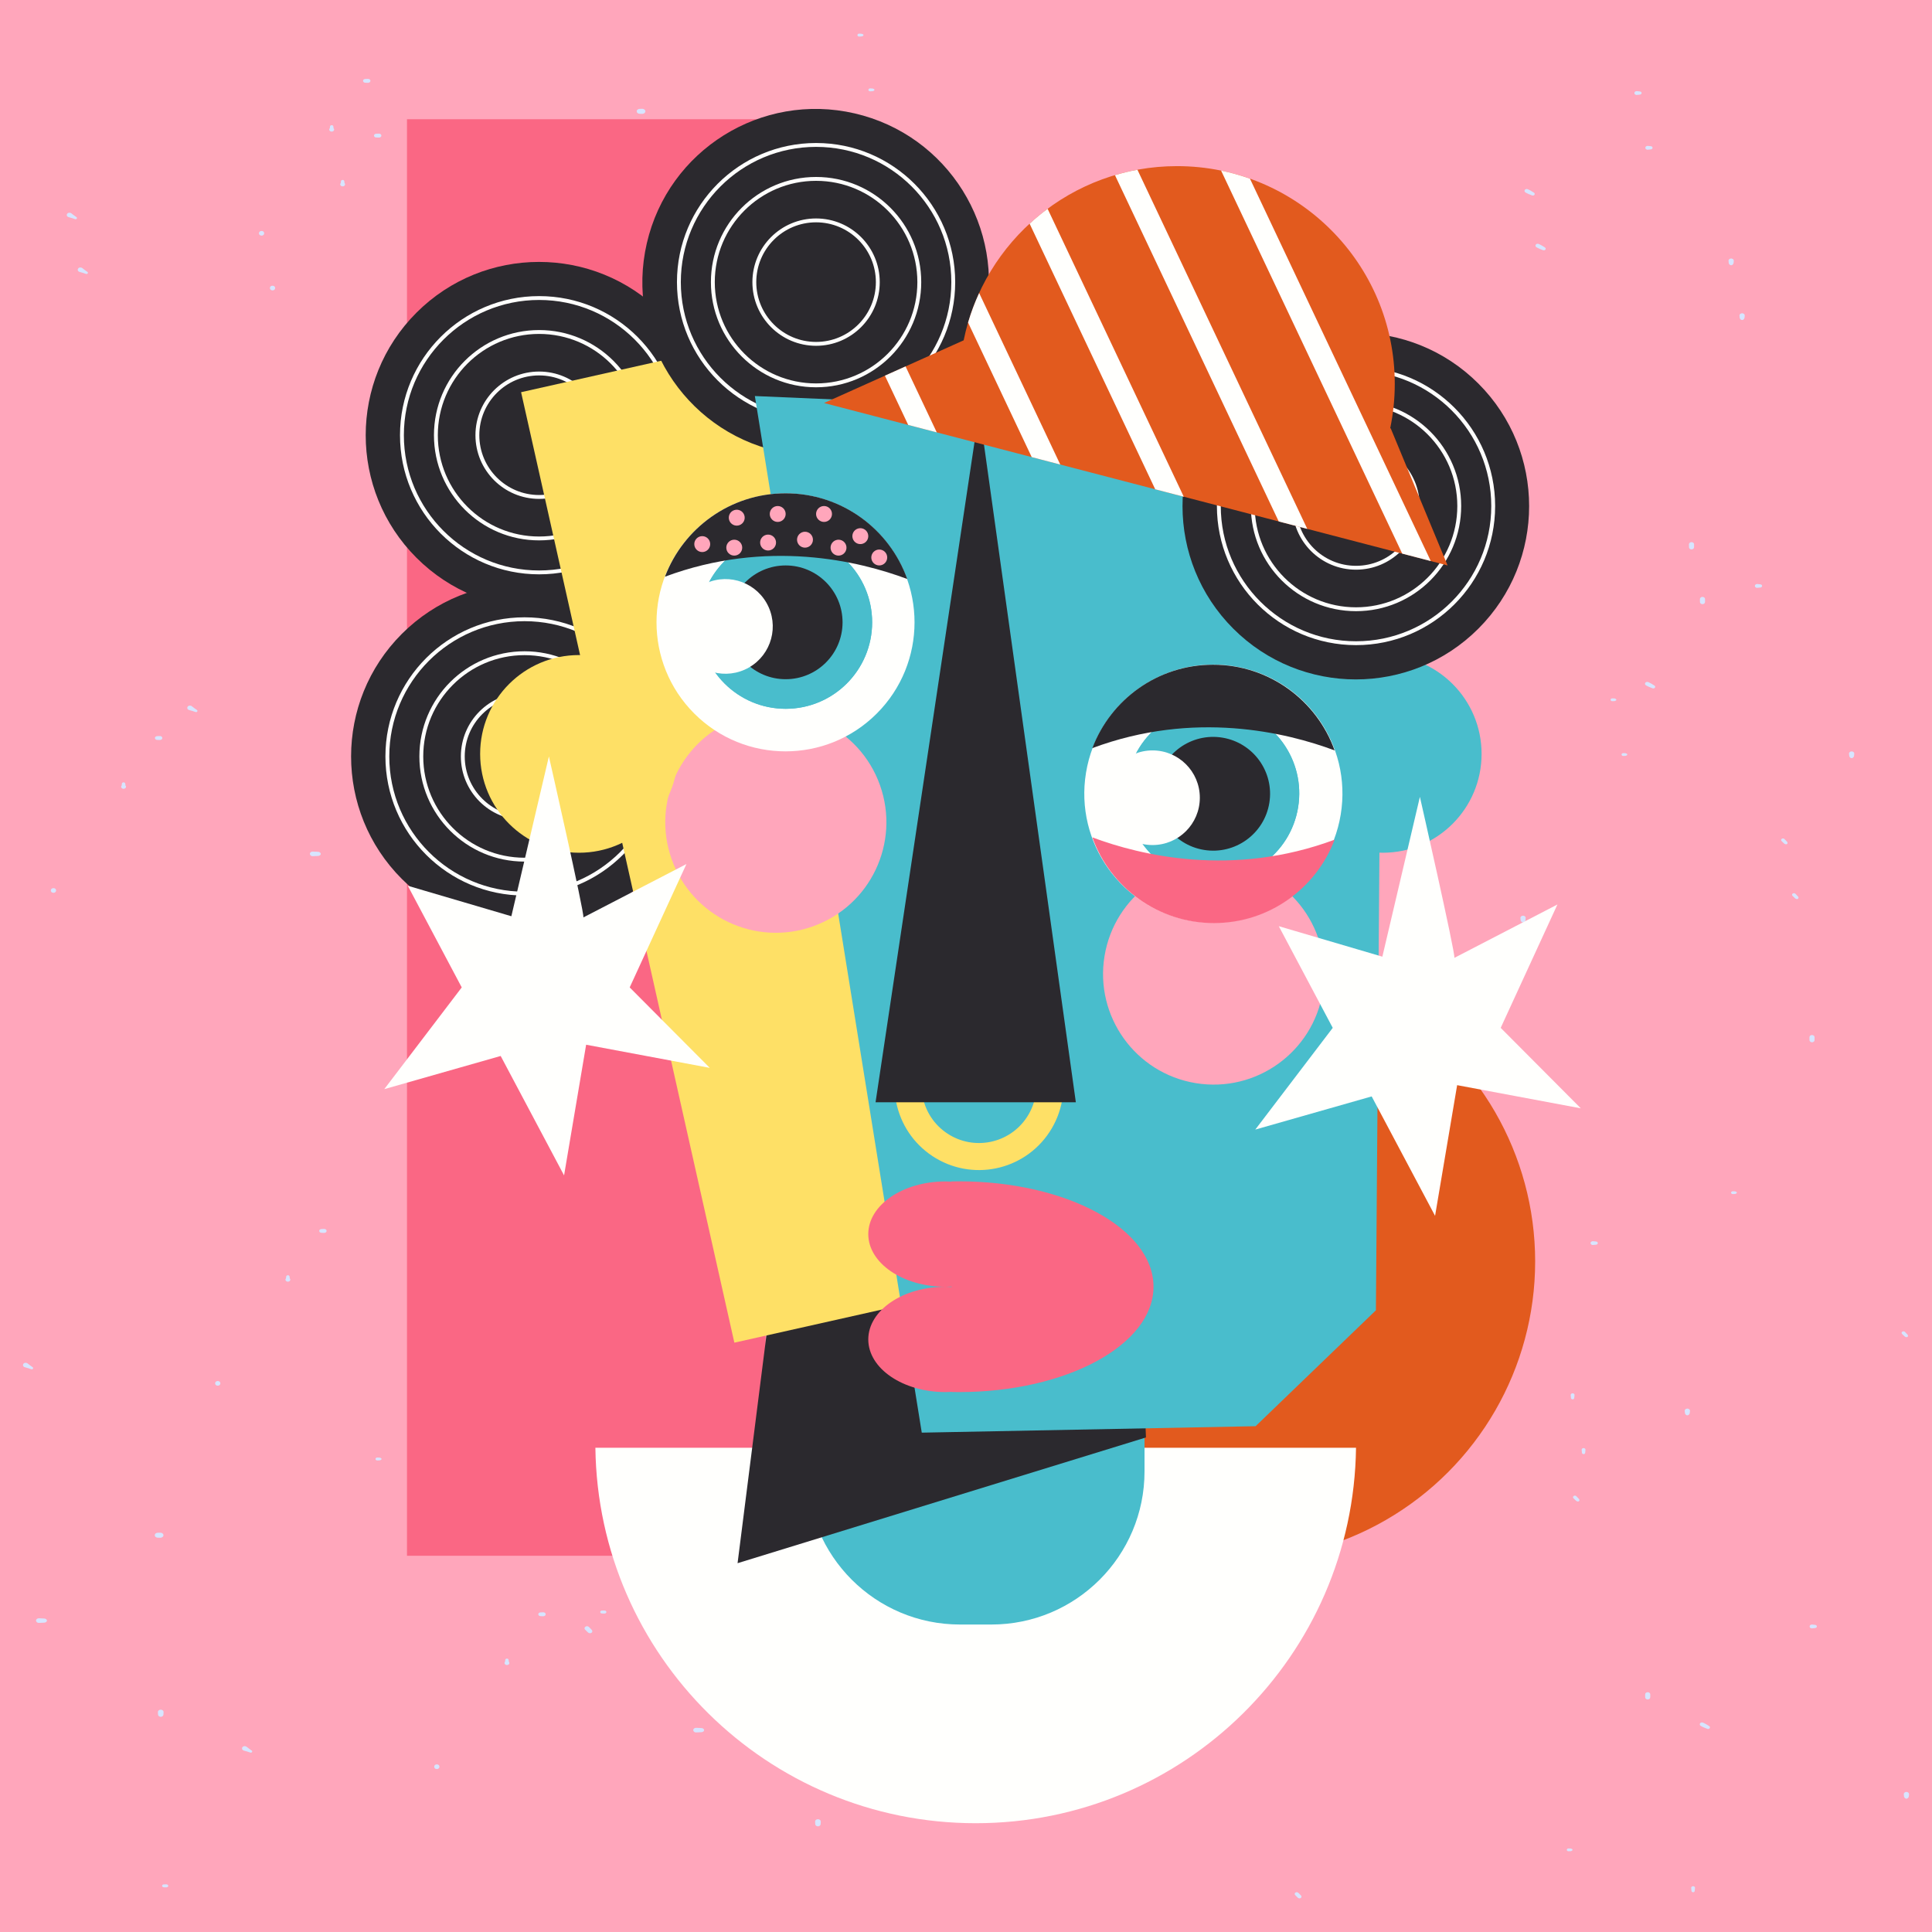 <?xml version="1.0" encoding="utf-8"?>
<!-- Generator: Adobe Illustrator 27.5.0, SVG Export Plug-In . SVG Version: 6.00 Build 0)  -->
<svg version="1.1" xmlns="http://www.w3.org/2000/svg" xmlns:xlink="http://www.w3.org/1999/xlink" x="0px" y="0px"
	 viewBox="0 0 500 500" style="enable-background:new 0 0 500 500;" xml:space="preserve">
<g id="BACKGROUND">
	<g>
		<rect style="fill:#FFA6BB;" width="500" height="500"/>
		<g>
			<path style="fill:#D7E5FF;" d="M89.283,47.562c-0.023-0.06-0.069-0.102-0.109-0.149c-0.003-0.015-0.007-0.03-0.01-0.045
				c-0.018-0.146-0.036-0.292-0.054-0.439c0.002-0.051-0.011-0.098-0.037-0.14c-0.019-0.047-0.049-0.086-0.09-0.117
				c-0.079-0.067-0.203-0.111-0.307-0.107c-0.108,0.004-0.225,0.031-0.307,0.107c-0.023,0.025-0.045,0.049-0.068,0.074
				c-0.039,0.055-0.058,0.116-0.059,0.184c-0.018,0.146-0.036,0.292-0.054,0.438c0,0.002-0.001,0.004-0.001,0.006
				c-0.052,0.055-0.095,0.118-0.117,0.188c-0.03,0.094-0.03,0.187,0,0.281c0.021,0.071,0.059,0.131,0.113,0.18
				c0.047,0.06,0.106,0.105,0.176,0.136c0.1,0.048,0.206,0.072,0.317,0.072c0.163,0,0.317-0.055,0.445-0.155
				C89.268,47.961,89.352,47.741,89.283,47.562z"/>
			<path style="fill:#D7E5FF;" d="M169.837,42.823c-0.037-0.106-0.098-0.194-0.184-0.266c-0.184-0.171-0.419-0.235-0.665-0.228
				c-0.068,0.002-0.137,0.004-0.205,0.006c-0.137,0.004-0.273,0.008-0.41,0.012c-0.189,0.005-0.389,0.061-0.536,0.187
				c-0.072,0.055-0.124,0.123-0.157,0.205c-0.047,0.074-0.068,0.155-0.065,0.245c0.009,0.173,0.082,0.341,0.222,0.45
				c0.156,0.122,0.337,0.181,0.536,0.186c0.137,0.004,0.273,0.008,0.41,0.012c0.068,0.002,0.137,0.004,0.205,0.006
				c0.243,0.007,0.483-0.06,0.665-0.229c0.068-0.052,0.118-0.116,0.148-0.194c0.044-0.07,0.065-0.147,0.062-0.232
				C169.854,42.93,169.845,42.877,169.837,42.823z"/>
			<path style="fill:#D7E5FF;" d="M22.649,70.387c-0.11-0.084-0.22-0.17-0.335-0.247c-0.116-0.078-0.236-0.152-0.349-0.235
				c-0.221-0.164-0.434-0.341-0.651-0.511c-0.319-0.25-0.86-0.235-1.104,0.12c-0.089,0.13-0.12,0.304-0.071,0.455
				c0.073,0.225,0.276,0.352,0.491,0.413c0.14,0.039,0.28,0.079,0.42,0.118c0.039,0.011,0.413,0.132,0.421,0.118
				c-0.07-0.026-0.08-0.03-0.029-0.011c0.01,0.004,0.02,0.007,0.03,0.011c0.041,0.014,0.081,0.029,0.122,0.043
				c0.071,0.025,0.142,0.051,0.213,0.076c0.163,0.058,0.327,0.107,0.492,0.156c0.133,0.039,0.329-0.016,0.406-0.139
				C22.779,70.635,22.765,70.476,22.649,70.387z"/>
			<path style="fill:#D7E5FF;" d="M139.555,64.759c-0.115-0.081-0.225-0.165-0.367-0.198c-0.103-0.024-0.221-0.021-0.327-0.026
				l-0.426-0.019c-0.279-0.012-0.558-0.024-0.836-0.037c-0.169-0.007-0.374,0.065-0.503,0.175c-0.115,0.097-0.217,0.266-0.208,0.422
				c0.019,0.356,0.363,0.612,0.711,0.597c0.279-0.012,0.558-0.024,0.836-0.037c0.137-0.006,0.273-0.012,0.41-0.018
				c0.111-0.005,0.236-0.002,0.343-0.027c0.142-0.033,0.251-0.117,0.367-0.198C139.76,65.252,139.76,64.903,139.555,64.759z"/>
			<path style="fill:#D7E5FF;" d="M170.566,133.333c-0.069,0.002-0.137,0.004-0.205,0.006c-0.137,0.004-0.273,0.008-0.41,0.013
				c-0.111,0.003-0.228,0.036-0.315,0.109c-0.072,0.061-0.136,0.166-0.13,0.264c0.012,0.236,0.227,0.367,0.445,0.374
				c0.137,0.004,0.274,0.008,0.41,0.012c0.068,0.002,0.137,0.004,0.205,0.006c0.07,0.002,0.14-0.007,0.206-0.03
				c0.104-0.036,0.211-0.074,0.273-0.174c0.036-0.058,0.062-0.119,0.062-0.188C171.106,133.46,170.797,133.326,170.566,133.333z"/>
			<path style="fill:#D7E5FF;" d="M226.14,23.019c-0.08-0.033-0.16-0.072-0.245-0.085c-0.083-0.012-0.166-0.026-0.249-0.035
				c-0.152-0.017-0.307-0.015-0.46-0.02c-0.108-0.003-0.235,0.041-0.318,0.111c-0.072,0.062-0.137,0.168-0.132,0.267
				c0.012,0.227,0.229,0.385,0.449,0.377c0.153-0.005,0.308-0.002,0.46-0.02c0.081-0.009,0.161-0.022,0.242-0.034
				c0.089-0.013,0.17-0.052,0.253-0.086c0.092-0.038,0.163-0.138,0.163-0.238S226.232,23.057,226.14,23.019z"/>
			<path style="fill:#D7E5FF;" d="M427.537,37.954c-0.034-0.022-0.067-0.043-0.1-0.065c-0.079-0.038-0.163-0.057-0.25-0.057
				c-0.263-0.026-0.526-0.053-0.789-0.079c-0.08-0.003-0.156,0.011-0.227,0.043c-0.071,0.019-0.134,0.053-0.19,0.102
				c-0.095,0.081-0.18,0.22-0.173,0.35c0.007,0.135,0.064,0.265,0.173,0.35c0.04,0.026,0.08,0.052,0.119,0.077
				c0.094,0.045,0.193,0.068,0.298,0.068c0.263-0.026,0.526-0.052,0.789-0.079c0.067,0.003,0.131-0.009,0.191-0.036
				c0.06-0.016,0.113-0.045,0.16-0.086c0.08-0.068,0.151-0.185,0.145-0.295C427.676,38.136,427.628,38.026,427.537,37.954z"/>
			<path style="fill:#D7E5FF;" d="M441.067,154.639c-0.062-0.055-0.133-0.094-0.212-0.115c-0.08-0.035-0.165-0.051-0.254-0.048
				c-0.164,0.006-0.342,0.048-0.467,0.163c-0.112,0.103-0.194,0.234-0.193,0.392l0.002,0.394c0,0.063,0.001,0.126,0.001,0.189
				c0,0.031,0,0.063,0,0.095c0.001,0.083,0.014,0.156,0.028,0.24c0.022,0.044,0.044,0.087,0.066,0.131
				c0.044,0.066,0.1,0.117,0.168,0.154c0.042,0.035,0.09,0.058,0.144,0.07c0.079,0.035,0.163,0.05,0.251,0.047
				c0.114-0.004,0.225-0.028,0.329-0.075c0.074-0.032,0.135-0.079,0.183-0.141c0.056-0.05,0.095-0.113,0.117-0.186
				c0.013-0.081,0.027-0.153,0.027-0.232c0-0.032,0-0.063,0.001-0.095c0-0.066,0.001-0.132,0.001-0.197
				c0.001-0.132,0.001-0.263,0.002-0.394C441.261,154.881,441.178,154.734,441.067,154.639z"/>
			<path style="fill:#D7E5FF;" d="M400.004,64.257c-0.044-0.115-0.123-0.184-0.226-0.247c-0.248-0.153-0.496-0.306-0.745-0.459
				c-0.248-0.153-0.526-0.269-0.787-0.398c-0.133-0.066-0.305-0.083-0.448-0.049c-0.125,0.029-0.277,0.111-0.348,0.225
				c-0.157,0.253-0.049,0.538,0.209,0.669c0.26,0.132,0.519,0.285,0.79,0.394c0.277,0.111,0.555,0.222,0.832,0.333
				c0.123,0.049,0.247,0.073,0.379,0.042c0.106-0.025,0.234-0.094,0.294-0.19C400.012,64.481,400.045,64.365,400.004,64.257z"/>
			<path style="fill:#D7E5FF;" d="M451.479,81.428c-0.029-0.073-0.076-0.135-0.141-0.184c-0.064-0.057-0.137-0.096-0.219-0.118
				c-0.083-0.036-0.17-0.053-0.262-0.049c-0.169,0.006-0.353,0.049-0.481,0.167c-0.109,0.101-0.213,0.246-0.199,0.404
				c0.012,0.132,0.023,0.263,0.035,0.395c0.009,0.102,0.006,0.219,0.052,0.311c0.007,0.014,0.014,0.028,0.021,0.042
				c0.005,0.009,0.009,0.019,0.014,0.028c0.019,0.039,0.039,0.077,0.058,0.116c0.02,0.027,0.047,0.051,0.069,0.076
				c0.047,0.065,0.106,0.115,0.179,0.15c0.079,0.038,0.163,0.057,0.251,0.057c0.088,0,0.172-0.019,0.251-0.057
				c0.072-0.035,0.132-0.085,0.179-0.15c0.021-0.024,0.044-0.047,0.064-0.071c0.038-0.044,0.066-0.127,0.095-0.185
				c0.034-0.069,0.04-0.147,0.047-0.223c0.003-0.032,0.006-0.063,0.008-0.095c0.012-0.132,0.023-0.263,0.035-0.395
				C451.54,81.567,451.521,81.494,451.479,81.428z"/>
			<path style="fill:#D7E5FF;" d="M421.053,195.096c-0.064-0.047-0.127-0.076-0.199-0.106c-0.039-0.017-0.08-0.032-0.12-0.044
				c-0.047-0.014-0.097-0.016-0.146-0.018c-0.033-0.001-0.067-0.002-0.101-0.003c-0.134-0.004-0.268-0.008-0.402-0.012
				c-0.103-0.003-0.225,0.039-0.304,0.106c-0.069,0.059-0.131,0.161-0.126,0.255c0.012,0.217,0.219,0.367,0.43,0.361
				c0.134-0.004,0.268-0.008,0.402-0.012c0.031-0.001,0.062-0.002,0.093-0.003c0.049-0.001,0.099-0.004,0.147-0.016
				c0.044-0.01,0.086-0.029,0.127-0.047c0.072-0.031,0.135-0.059,0.199-0.106C421.166,195.367,421.166,195.18,421.053,195.096z"/>
			<path style="fill:#D7E5FF;" d="M465.374,232.09c-0.027-0.039-0.063-0.075-0.094-0.111c-0.082-0.097-0.174-0.187-0.261-0.279
				c-0.134-0.14-0.268-0.28-0.401-0.419c-0.046-0.041-0.099-0.069-0.157-0.085c-0.059-0.026-0.122-0.038-0.188-0.035
				c-0.114,0-0.259,0.04-0.345,0.12c-0.08,0.074-0.149,0.175-0.143,0.29c0.006,0.118,0.058,0.208,0.143,0.29
				c0.138,0.133,0.277,0.265,0.415,0.398c0.068,0.065,0.134,0.134,0.206,0.195c0.036,0.031,0.072,0.063,0.109,0.092
				c0.069,0.054,0.148,0.089,0.233,0.109c0.023,0.005,0.046,0.01,0.069,0.016c0.116,0.026,0.234,0.007,0.334-0.058
				c0.08-0.052,0.162-0.148,0.151-0.252C465.434,232.266,465.429,232.169,465.374,232.09z"/>
			<path style="fill:#D7E5FF;" d="M410.177,374.885c-0.09-0.077-0.232-0.126-0.351-0.122c-0.124,0.005-0.257,0.036-0.351,0.122
				c-0.079,0.073-0.157,0.18-0.145,0.295c0.026,0.263,0.052,0.526,0.078,0.789c0.01,0.1,0.044,0.182,0.122,0.248
				c0.076,0.065,0.196,0.107,0.296,0.103c0.104-0.004,0.217-0.03,0.296-0.103l0.065-0.071c0.037-0.053,0.056-0.112,0.057-0.177
				c0.026-0.263,0.052-0.526,0.078-0.789C410.333,375.074,410.253,374.95,410.177,374.885z"/>
			<path style="fill:#D7E5FF;" d="M308.41,377.248c-0.047-0.066-0.107-0.125-0.161-0.186c-0.081-0.093-0.17-0.177-0.259-0.263
				c-0.122-0.119-0.245-0.238-0.367-0.356c-0.05-0.044-0.107-0.075-0.171-0.092c-0.065-0.028-0.133-0.041-0.205-0.039
				c-0.124,0-0.282,0.044-0.376,0.131c-0.087,0.081-0.162,0.191-0.156,0.316c0.006,0.039,0.013,0.079,0.019,0.119
				c0.027,0.078,0.073,0.144,0.137,0.197l0.443,0.456c0.074,0.076,0.153,0.144,0.232,0.214c0.01,0.009,0.02,0.018,0.03,0.026
				c0.057,0.046,0.113,0.076,0.181,0.1c0.064,0.028,0.13,0.04,0.201,0.038c0.046-0.005,0.092-0.01,0.139-0.016
				c0.006-0.002,0.011-0.004,0.017-0.006c0.006-0.002,0.011-0.004,0.017-0.006c0.035-0.012,0.07-0.025,0.105-0.037
				c0.049-0.022,0.091-0.053,0.123-0.095c0.018-0.02,0.034-0.037,0.05-0.058C308.507,377.564,308.501,377.376,308.41,377.248z"/>
			<path style="fill:#D7E5FF;" d="M209.978,266.199c0-0.047-0.014-0.09-0.041-0.129c-0.011-0.023-0.022-0.045-0.034-0.068
				c-0.011-0.019-0.023-0.038-0.036-0.057c-0.039-0.056-0.092-0.104-0.14-0.153c-0.016-0.017-0.033-0.034-0.049-0.051
				c-0.067-0.069-0.135-0.139-0.202-0.208c-0.135-0.139-0.27-0.278-0.405-0.417c-0.061-0.054-0.13-0.091-0.207-0.112
				c-0.078-0.034-0.161-0.05-0.248-0.047c-0.087-0.003-0.17,0.012-0.248,0.047c-0.077,0.021-0.146,0.058-0.208,0.112
				c-0.106,0.098-0.197,0.231-0.189,0.383c0.008,0.048,0.015,0.096,0.023,0.144c0.033,0.095,0.088,0.175,0.166,0.239
				c0.137,0.133,0.275,0.267,0.412,0.4c0.068,0.066,0.135,0.132,0.203,0.197c0.033,0.032,0.066,0.07,0.102,0.098
				c0.019,0.015,0.04,0.027,0.061,0.041c0.044,0.03,0.09,0.063,0.137,0.088c0.071,0.038,0.146,0.058,0.226,0.061
				c0.03,0.008,0.061,0.01,0.092,0.009c0.053-0.006,0.105-0.012,0.158-0.018c0.075-0.014,0.142-0.044,0.202-0.089
				c0.043-0.021,0.079-0.051,0.107-0.089c0.051-0.046,0.086-0.102,0.106-0.17C209.989,266.322,209.991,266.279,209.978,266.199z"/>
			<path style="fill:#D7E5FF;" d="M169.832,88.512c-0.031-0.079-0.082-0.146-0.152-0.198c-0.07-0.062-0.148-0.104-0.236-0.128
				c-0.089-0.039-0.184-0.057-0.283-0.053c-0.183,0.007-0.381,0.053-0.519,0.181c-0.12,0.111-0.225,0.264-0.215,0.436
				c0.006,0.116,0.013,0.231,0.019,0.347l0.01,0.174c0.001,0.026,0.003,0.053,0.004,0.079c0.003,0.062,0.005,0.132,0.027,0.188
				c0.023,0.047,0.047,0.094,0.071,0.14c0.039,0.043,0.078,0.086,0.118,0.128c0.065,0.058,0.139,0.097,0.221,0.119
				c0.084,0.037,0.172,0.053,0.265,0.05c0.061-0.007,0.122-0.014,0.183-0.021c0.113-0.026,0.214-0.075,0.304-0.149
				c0.076-0.081,0.158-0.154,0.188-0.268c0.015-0.056,0.023-0.122,0.026-0.18l0.005-0.087c0.003-0.058,0.006-0.116,0.01-0.174
				c0.006-0.116,0.013-0.231,0.019-0.347C169.899,88.662,169.878,88.583,169.832,88.512z"/>
			<path style="fill:#D7E5FF;" d="M98.524,34.735c-0.041-0.026-0.081-0.053-0.122-0.079c-0.096-0.046-0.197-0.069-0.304-0.069
				c-0.064-0.006-0.125-0.008-0.189-0.004c-0.061,0.003-0.121,0.007-0.182,0.01c-0.124,0.007-0.247,0.014-0.371,0.021
				c-0.145,0.008-0.29,0.044-0.403,0.14c-0.092,0.078-0.174,0.213-0.167,0.339c0.007,0.13,0.062,0.257,0.167,0.339
				c0.038,0.025,0.077,0.05,0.115,0.075c0.091,0.044,0.187,0.066,0.288,0.065c0.124,0.007,0.247,0.014,0.371,0.021
				c0.061,0.003,0.121,0.007,0.182,0.01c0.064,0.004,0.125,0.001,0.189-0.004c0.081,0.003,0.159-0.012,0.232-0.044
				c0.072-0.019,0.137-0.054,0.194-0.105c0.097-0.082,0.184-0.225,0.176-0.358C98.693,34.955,98.635,34.822,98.524,34.735z"/>
			<path style="fill:#D7E5FF;" d="M70.528,73.942c-0.906,0-0.908,1.207,0,1.207C71.434,75.15,71.437,73.942,70.528,73.942z"/>
			<path style="fill:#D7E5FF;" d="M117.63,160.947c-0.023-0.06-0.069-0.102-0.109-0.149c-0.003-0.015-0.007-0.03-0.01-0.045
				c-0.018-0.146-0.036-0.292-0.054-0.439c0.002-0.051-0.011-0.098-0.037-0.14c-0.019-0.047-0.048-0.086-0.09-0.117
				c-0.079-0.067-0.203-0.111-0.307-0.107c-0.108,0.004-0.225,0.031-0.307,0.107c-0.022,0.025-0.045,0.049-0.068,0.074
				c-0.039,0.055-0.059,0.117-0.059,0.184c-0.018,0.146-0.036,0.292-0.054,0.438c-0.001,0.002-0.001,0.004-0.001,0.006
				c-0.052,0.055-0.095,0.118-0.117,0.188c-0.03,0.094-0.03,0.187,0,0.281c0.021,0.071,0.059,0.131,0.113,0.18
				c0.047,0.06,0.105,0.105,0.176,0.136c0.1,0.048,0.206,0.072,0.317,0.072c0.163,0,0.317-0.055,0.445-0.155
				C117.615,161.347,117.698,161.127,117.63,160.947z"/>
			<path style="fill:#D7E5FF;" d="M198.183,156.209c-0.037-0.106-0.098-0.194-0.184-0.266c-0.184-0.171-0.42-0.236-0.665-0.229
				c-0.068,0.002-0.137,0.004-0.205,0.006c-0.137,0.004-0.273,0.008-0.41,0.012c-0.19,0.006-0.389,0.061-0.536,0.187
				c-0.072,0.055-0.124,0.123-0.157,0.205c-0.047,0.074-0.068,0.156-0.065,0.245c0.009,0.173,0.082,0.341,0.222,0.45
				c0.156,0.122,0.337,0.181,0.536,0.187c0.137,0.004,0.274,0.008,0.41,0.012c0.068,0.002,0.137,0.004,0.205,0.006
				c0.243,0.007,0.483-0.06,0.665-0.228c0.068-0.052,0.118-0.116,0.148-0.194c0.044-0.07,0.065-0.147,0.062-0.232
				C198.2,156.316,198.192,156.263,198.183,156.209z"/>
			<path style="fill:#D7E5FF;" d="M50.996,183.773c-0.11-0.085-0.22-0.17-0.335-0.247c-0.116-0.078-0.237-0.152-0.349-0.236
				c-0.221-0.164-0.434-0.341-0.651-0.51c-0.319-0.25-0.86-0.235-1.104,0.119c-0.089,0.13-0.12,0.304-0.071,0.455
				c0.073,0.224,0.276,0.352,0.491,0.412c0.14,0.04,0.28,0.079,0.421,0.118c0.039,0.011,0.413,0.132,0.421,0.118
				c-0.07-0.026-0.08-0.03-0.029-0.012c0.01,0.004,0.02,0.007,0.03,0.011c0.041,0.014,0.081,0.029,0.122,0.043
				c0.071,0.025,0.142,0.05,0.213,0.076c0.163,0.058,0.326,0.107,0.492,0.156c0.133,0.039,0.329-0.016,0.406-0.139
				C51.125,184.021,51.111,183.862,50.996,183.773z"/>
			<path style="fill:#D7E5FF;" d="M167.902,178.145c-0.116-0.081-0.225-0.165-0.367-0.198c-0.103-0.024-0.221-0.021-0.327-0.026
				l-0.426-0.019c-0.279-0.012-0.558-0.024-0.837-0.037c-0.169-0.007-0.374,0.066-0.503,0.175c-0.115,0.097-0.217,0.266-0.208,0.422
				c0.019,0.356,0.363,0.613,0.711,0.597c0.279-0.012,0.558-0.025,0.837-0.037c0.137-0.006,0.273-0.012,0.41-0.018
				c0.111-0.005,0.236-0.002,0.343-0.027c0.142-0.033,0.251-0.117,0.367-0.198C168.106,178.638,168.106,178.289,167.902,178.145z"/>
			<path style="fill:#D7E5FF;" d="M198.912,246.719c-0.068,0.002-0.137,0.004-0.205,0.006c-0.137,0.004-0.273,0.008-0.41,0.012
				c-0.111,0.003-0.228,0.036-0.315,0.11c-0.072,0.061-0.136,0.166-0.13,0.264c0.013,0.236,0.227,0.367,0.445,0.374
				c0.137,0.004,0.274,0.008,0.41,0.012c0.068,0.002,0.137,0.004,0.205,0.006c0.07,0.002,0.14-0.007,0.206-0.03
				c0.104-0.036,0.21-0.074,0.273-0.174c0.036-0.058,0.062-0.119,0.062-0.188C199.453,246.846,199.143,246.712,198.912,246.719z"/>
			<path style="fill:#D7E5FF;" d="M254.486,136.405c-0.08-0.033-0.16-0.072-0.245-0.085c-0.083-0.012-0.166-0.026-0.249-0.035
				c-0.152-0.017-0.307-0.015-0.46-0.02c-0.108-0.004-0.235,0.041-0.318,0.111c-0.072,0.061-0.137,0.168-0.132,0.267
				c0.012,0.227,0.229,0.385,0.449,0.377c0.153-0.005,0.308-0.003,0.46-0.02c0.081-0.009,0.161-0.022,0.242-0.034
				c0.089-0.013,0.17-0.052,0.253-0.086c0.092-0.038,0.162-0.138,0.162-0.238C254.649,136.543,254.578,136.443,254.486,136.405z"/>
			<path style="fill:#D7E5FF;" d="M455.883,151.34c-0.034-0.022-0.067-0.043-0.1-0.065c-0.079-0.038-0.162-0.057-0.25-0.057
				c-0.263-0.026-0.526-0.053-0.789-0.079c-0.08-0.003-0.155,0.011-0.227,0.043c-0.071,0.019-0.134,0.053-0.19,0.103
				c-0.095,0.081-0.18,0.22-0.173,0.35c0.007,0.135,0.064,0.266,0.173,0.35c0.04,0.026,0.08,0.052,0.119,0.078
				c0.094,0.045,0.193,0.068,0.298,0.068c0.263-0.026,0.526-0.053,0.789-0.079c0.067,0.003,0.131-0.009,0.191-0.036
				c0.06-0.016,0.113-0.045,0.16-0.086c0.08-0.068,0.151-0.185,0.145-0.295C456.022,151.522,455.975,151.412,455.883,151.34z"/>
			<path style="fill:#D7E5FF;" d="M469.413,268.025c-0.062-0.055-0.133-0.094-0.212-0.115c-0.08-0.035-0.165-0.051-0.254-0.048
				c-0.164,0.006-0.342,0.048-0.467,0.162c-0.112,0.103-0.194,0.234-0.193,0.392l0.002,0.395c0,0.063,0.001,0.126,0.001,0.189
				c0,0.032,0,0.063,0.001,0.095c0,0.083,0.013,0.156,0.027,0.24c0.022,0.044,0.044,0.087,0.066,0.131
				c0.044,0.066,0.1,0.117,0.168,0.154c0.042,0.035,0.09,0.058,0.144,0.07c0.079,0.035,0.163,0.051,0.251,0.047
				c0.114-0.004,0.225-0.028,0.329-0.075c0.074-0.032,0.135-0.079,0.183-0.141c0.056-0.05,0.095-0.113,0.117-0.186
				c0.013-0.082,0.027-0.152,0.028-0.233c0-0.032,0-0.063,0-0.095c0-0.066,0.001-0.132,0.001-0.197
				c0.001-0.132,0.001-0.263,0.002-0.395C469.607,268.267,469.525,268.12,469.413,268.025z"/>
			<path style="fill:#D7E5FF;" d="M428.35,177.642c-0.044-0.115-0.123-0.184-0.226-0.247c-0.248-0.153-0.496-0.306-0.745-0.459
				c-0.248-0.153-0.526-0.269-0.787-0.398c-0.133-0.066-0.305-0.083-0.449-0.049c-0.125,0.029-0.277,0.111-0.348,0.225
				c-0.157,0.253-0.049,0.538,0.209,0.669c0.26,0.132,0.519,0.285,0.79,0.394c0.277,0.111,0.555,0.222,0.832,0.333
				c0.123,0.049,0.247,0.073,0.379,0.042c0.106-0.025,0.234-0.094,0.294-0.19C428.359,177.867,428.392,177.751,428.35,177.642z"/>
			<path style="fill:#D7E5FF;" d="M479.825,194.814c-0.029-0.074-0.076-0.135-0.141-0.184c-0.064-0.057-0.137-0.096-0.219-0.118
				c-0.083-0.036-0.17-0.053-0.262-0.049c-0.169,0.006-0.353,0.049-0.481,0.167c-0.109,0.101-0.213,0.246-0.199,0.404
				c0.012,0.132,0.023,0.263,0.035,0.395c0.009,0.102,0.007,0.219,0.052,0.311c0.007,0.014,0.014,0.028,0.021,0.042
				c0.005,0.01,0.009,0.019,0.014,0.028c0.019,0.039,0.039,0.077,0.058,0.116c0.02,0.027,0.047,0.051,0.069,0.076
				c0.047,0.065,0.106,0.115,0.179,0.15c0.079,0.038,0.163,0.057,0.251,0.057c0.088,0,0.172-0.019,0.251-0.057
				c0.072-0.035,0.132-0.085,0.179-0.15c0.021-0.024,0.044-0.047,0.064-0.071c0.038-0.044,0.066-0.127,0.095-0.185
				c0.034-0.069,0.04-0.147,0.047-0.223c0.003-0.032,0.005-0.063,0.008-0.095c0.012-0.132,0.023-0.263,0.035-0.395
				C479.887,194.953,479.867,194.88,479.825,194.814z"/>
			<path style="fill:#D7E5FF;" d="M449.399,308.482c-0.064-0.047-0.127-0.076-0.199-0.106c-0.039-0.017-0.08-0.032-0.12-0.044
				c-0.047-0.014-0.097-0.016-0.146-0.018c-0.033-0.001-0.067-0.002-0.101-0.003c-0.134-0.004-0.268-0.008-0.402-0.012
				c-0.103-0.003-0.225,0.039-0.304,0.106c-0.069,0.059-0.131,0.161-0.126,0.255c0.012,0.217,0.219,0.367,0.43,0.361
				c0.134-0.004,0.268-0.008,0.402-0.013c0.031-0.001,0.062-0.002,0.093-0.003c0.049-0.001,0.099-0.004,0.147-0.016
				c0.044-0.01,0.086-0.029,0.127-0.047c0.072-0.031,0.135-0.059,0.199-0.106C449.513,308.753,449.513,308.566,449.399,308.482z"/>
			<path style="fill:#D7E5FF;" d="M493.72,345.475c-0.027-0.039-0.063-0.075-0.094-0.111c-0.082-0.097-0.173-0.187-0.261-0.279
				c-0.134-0.14-0.268-0.28-0.401-0.419c-0.046-0.041-0.099-0.069-0.157-0.085c-0.059-0.026-0.122-0.038-0.188-0.035
				c-0.114,0-0.259,0.04-0.345,0.12c-0.08,0.074-0.149,0.175-0.143,0.29c0.006,0.118,0.058,0.208,0.143,0.29
				c0.138,0.133,0.277,0.265,0.415,0.398c0.068,0.065,0.134,0.134,0.206,0.195c0.036,0.031,0.072,0.063,0.109,0.092
				c0.069,0.054,0.148,0.09,0.233,0.109c0.023,0.005,0.046,0.01,0.069,0.016c0.116,0.026,0.234,0.007,0.334-0.058
				c0.08-0.052,0.162-0.148,0.151-0.253C493.78,345.652,493.775,345.555,493.72,345.475z"/>
			<path style="fill:#D7E5FF;" d="M438.524,488.271c-0.09-0.077-0.232-0.126-0.351-0.122c-0.123,0.005-0.257,0.036-0.351,0.122
				c-0.079,0.073-0.157,0.18-0.145,0.295c0.026,0.263,0.052,0.526,0.078,0.789c0.01,0.1,0.044,0.182,0.122,0.248
				c0.076,0.065,0.196,0.107,0.296,0.103c0.104-0.004,0.217-0.03,0.296-0.103l0.065-0.071c0.037-0.053,0.056-0.112,0.057-0.177
				c0.026-0.263,0.052-0.526,0.078-0.789C438.679,488.46,438.6,488.336,438.524,488.271z"/>
			<path style="fill:#D7E5FF;" d="M336.756,490.634c-0.047-0.066-0.107-0.125-0.161-0.186c-0.081-0.093-0.17-0.177-0.259-0.263
				c-0.122-0.119-0.245-0.238-0.367-0.356c-0.05-0.044-0.107-0.075-0.171-0.092c-0.065-0.028-0.133-0.041-0.205-0.038
				c-0.124,0-0.282,0.044-0.376,0.131c-0.087,0.081-0.162,0.191-0.156,0.316c0.006,0.039,0.013,0.079,0.019,0.119
				c0.027,0.078,0.073,0.144,0.137,0.197l0.443,0.456c0.074,0.076,0.153,0.144,0.232,0.214c0.01,0.009,0.02,0.018,0.03,0.026
				c0.058,0.046,0.113,0.076,0.181,0.1c0.064,0.028,0.13,0.04,0.201,0.038c0.046-0.005,0.092-0.01,0.139-0.016
				c0.006-0.002,0.011-0.004,0.017-0.006c0.006-0.002,0.011-0.004,0.017-0.006c0.035-0.012,0.07-0.025,0.105-0.037
				c0.049-0.022,0.091-0.053,0.123-0.095c0.018-0.02,0.034-0.037,0.05-0.058C336.853,490.949,336.848,490.762,336.756,490.634z"/>
			<path style="fill:#D7E5FF;" d="M238.325,379.585c-0.001-0.047-0.014-0.09-0.042-0.129c-0.011-0.023-0.022-0.045-0.034-0.068
				c-0.011-0.019-0.023-0.038-0.036-0.057c-0.039-0.056-0.092-0.104-0.14-0.153c-0.016-0.017-0.033-0.034-0.049-0.051
				c-0.068-0.069-0.135-0.139-0.202-0.208c-0.135-0.139-0.27-0.278-0.405-0.417c-0.061-0.054-0.13-0.091-0.207-0.112
				c-0.078-0.034-0.161-0.05-0.248-0.047c-0.087-0.003-0.17,0.012-0.248,0.047c-0.077,0.021-0.146,0.058-0.207,0.112
				c-0.106,0.098-0.197,0.231-0.189,0.383c0.008,0.048,0.015,0.096,0.023,0.144c0.033,0.095,0.088,0.175,0.166,0.239
				c0.137,0.134,0.275,0.267,0.412,0.4c0.068,0.066,0.135,0.132,0.203,0.197c0.033,0.032,0.066,0.07,0.102,0.098
				c0.019,0.015,0.04,0.028,0.061,0.041c0.044,0.03,0.09,0.063,0.137,0.088c0.071,0.038,0.147,0.058,0.226,0.061
				c0.031,0.008,0.061,0.01,0.092,0.009c0.053-0.006,0.105-0.012,0.158-0.018c0.075-0.014,0.142-0.044,0.202-0.089
				c0.043-0.021,0.079-0.051,0.106-0.089c0.051-0.046,0.086-0.103,0.106-0.17C238.335,379.708,238.338,379.665,238.325,379.585z"/>
			<path style="fill:#D7E5FF;" d="M198.179,201.897c-0.031-0.079-0.082-0.146-0.152-0.199c-0.07-0.061-0.148-0.104-0.236-0.128
				c-0.089-0.039-0.184-0.057-0.283-0.053c-0.183,0.007-0.381,0.053-0.519,0.181c-0.12,0.111-0.225,0.264-0.215,0.436
				c0.006,0.116,0.013,0.231,0.019,0.347l0.01,0.174c0.001,0.026,0.003,0.053,0.004,0.079c0.003,0.062,0.005,0.132,0.027,0.188
				c0.023,0.047,0.047,0.094,0.07,0.14c0.039,0.043,0.078,0.086,0.118,0.128c0.065,0.058,0.139,0.097,0.221,0.12
				c0.084,0.037,0.172,0.053,0.265,0.05c0.061-0.007,0.122-0.014,0.183-0.021c0.113-0.026,0.214-0.075,0.304-0.149
				c0.076-0.081,0.158-0.154,0.188-0.268c0.015-0.056,0.023-0.122,0.026-0.18l0.005-0.087c0.003-0.058,0.006-0.116,0.009-0.174
				c0.006-0.116,0.013-0.232,0.019-0.347C198.245,202.048,198.224,201.969,198.179,201.897z"/>
			<path style="fill:#D7E5FF;" d="M126.871,148.121c-0.041-0.026-0.081-0.053-0.122-0.079c-0.096-0.046-0.197-0.069-0.304-0.069
				c-0.064-0.006-0.125-0.008-0.189-0.004c-0.06,0.003-0.121,0.007-0.181,0.01c-0.124,0.007-0.247,0.014-0.371,0.021
				c-0.145,0.008-0.289,0.044-0.403,0.14c-0.092,0.078-0.174,0.213-0.167,0.339c0.007,0.13,0.062,0.257,0.167,0.339
				c0.038,0.025,0.077,0.05,0.115,0.075c0.091,0.044,0.187,0.066,0.288,0.065c0.124,0.007,0.247,0.014,0.371,0.021
				c0.061,0.003,0.121,0.007,0.181,0.01c0.064,0.004,0.125,0.001,0.189-0.004c0.082,0.003,0.159-0.011,0.232-0.044
				c0.072-0.019,0.137-0.054,0.194-0.105c0.097-0.082,0.184-0.225,0.176-0.358C127.04,148.341,126.982,148.208,126.871,148.121z"/>
			<path style="fill:#D7E5FF;" d="M98.875,187.328c-0.906,0-0.908,1.208,0,1.208C99.781,188.536,99.783,187.328,98.875,187.328z"/>
			<path style="fill:#D7E5FF;" d="M32.59,203.467c-0.023-0.06-0.069-0.102-0.109-0.149c-0.003-0.015-0.006-0.03-0.01-0.045
				c-0.018-0.146-0.036-0.292-0.054-0.439c0.002-0.051-0.011-0.098-0.037-0.14c-0.019-0.047-0.049-0.086-0.09-0.117
				c-0.079-0.067-0.203-0.111-0.307-0.107c-0.108,0.004-0.225,0.031-0.307,0.107c-0.023,0.025-0.045,0.049-0.068,0.074
				c-0.039,0.055-0.058,0.117-0.059,0.184c-0.018,0.146-0.036,0.292-0.054,0.438c-0.001,0.002-0.001,0.004-0.001,0.006
				c-0.052,0.055-0.095,0.118-0.117,0.188c-0.03,0.094-0.03,0.187,0,0.281c0.021,0.071,0.059,0.131,0.112,0.18
				c0.047,0.06,0.106,0.105,0.177,0.136c0.1,0.048,0.206,0.072,0.317,0.072c0.163,0,0.317-0.055,0.445-0.155
				C32.575,203.867,32.659,203.647,32.59,203.467z"/>
			<path style="fill:#D7E5FF;" d="M113.144,198.729c-0.037-0.106-0.098-0.194-0.184-0.266c-0.184-0.171-0.419-0.235-0.665-0.228
				c-0.068,0.002-0.137,0.004-0.205,0.006c-0.137,0.004-0.273,0.008-0.41,0.012c-0.189,0.006-0.389,0.061-0.536,0.187
				c-0.072,0.055-0.124,0.123-0.157,0.205c-0.047,0.074-0.068,0.155-0.065,0.245c0.009,0.173,0.082,0.341,0.222,0.45
				c0.156,0.122,0.337,0.181,0.536,0.187c0.137,0.004,0.273,0.008,0.41,0.012c0.068,0.002,0.137,0.004,0.205,0.006
				c0.243,0.007,0.483-0.06,0.665-0.229c0.068-0.052,0.118-0.116,0.148-0.194c0.044-0.07,0.065-0.147,0.062-0.232
				C113.161,198.836,113.152,198.782,113.144,198.729z"/>
			<path style="fill:#D7E5FF;" d="M82.862,220.665c-0.116-0.081-0.225-0.165-0.367-0.198c-0.103-0.024-0.221-0.021-0.327-0.026
				l-0.426-0.019c-0.279-0.012-0.558-0.024-0.836-0.037c-0.169-0.007-0.374,0.066-0.503,0.175c-0.115,0.097-0.216,0.266-0.208,0.422
				c0.019,0.356,0.363,0.613,0.711,0.597c0.279-0.012,0.558-0.025,0.836-0.037c0.137-0.006,0.274-0.012,0.41-0.018
				c0.111-0.005,0.236-0.002,0.343-0.027c0.142-0.033,0.251-0.117,0.367-0.198C83.067,221.157,83.067,220.809,82.862,220.665z"/>
			<path style="fill:#D7E5FF;" d="M113.873,289.239c-0.068,0.002-0.137,0.004-0.205,0.006c-0.137,0.004-0.273,0.008-0.41,0.013
				c-0.112,0.003-0.228,0.036-0.315,0.11c-0.072,0.061-0.136,0.166-0.131,0.264c0.013,0.236,0.227,0.367,0.445,0.374
				c0.137,0.004,0.273,0.008,0.41,0.012c0.069,0.002,0.137,0.004,0.205,0.006c0.07,0.002,0.14-0.007,0.206-0.03
				c0.104-0.036,0.211-0.074,0.273-0.174c0.036-0.058,0.062-0.119,0.062-0.188C114.413,289.365,114.104,289.232,113.873,289.239z"/>
			<path style="fill:#D7E5FF;" d="M169.447,178.924c-0.08-0.033-0.16-0.072-0.245-0.085c-0.083-0.012-0.166-0.026-0.249-0.035
				c-0.152-0.017-0.307-0.015-0.46-0.02c-0.108-0.004-0.235,0.041-0.318,0.111c-0.072,0.061-0.137,0.168-0.132,0.267
				c0.012,0.227,0.229,0.385,0.449,0.377c0.153-0.005,0.308-0.003,0.46-0.02c0.081-0.009,0.161-0.022,0.242-0.034
				c0.088-0.013,0.17-0.052,0.253-0.086c0.092-0.038,0.162-0.138,0.162-0.238C169.609,179.063,169.539,178.962,169.447,178.924z"/>
			<path style="fill:#D7E5FF;" d="M370.844,193.86c-0.034-0.022-0.067-0.043-0.1-0.065c-0.079-0.038-0.163-0.057-0.25-0.057
				c-0.263-0.026-0.526-0.053-0.789-0.079c-0.08-0.003-0.155,0.011-0.227,0.043c-0.071,0.019-0.134,0.053-0.19,0.102
				c-0.095,0.081-0.18,0.22-0.173,0.35c0.007,0.135,0.064,0.266,0.173,0.35c0.04,0.026,0.08,0.052,0.119,0.077
				c0.094,0.045,0.193,0.068,0.298,0.068c0.263-0.026,0.526-0.053,0.789-0.079c0.067,0.003,0.131-0.009,0.191-0.036
				c0.06-0.016,0.113-0.045,0.16-0.086c0.08-0.068,0.151-0.185,0.145-0.295C370.983,194.041,370.935,193.931,370.844,193.86z"/>
			<path style="fill:#D7E5FF;" d="M384.374,310.544c-0.062-0.055-0.133-0.093-0.212-0.115c-0.08-0.035-0.165-0.051-0.254-0.048
				c-0.164,0.006-0.342,0.047-0.467,0.162c-0.112,0.103-0.194,0.234-0.193,0.392l0.002,0.395c0,0.063,0.001,0.126,0.001,0.189
				c0,0.031,0,0.063,0.001,0.095c0,0.083,0.014,0.156,0.027,0.24c0.022,0.044,0.044,0.087,0.066,0.131
				c0.044,0.066,0.1,0.117,0.168,0.154c0.042,0.035,0.09,0.058,0.144,0.07c0.079,0.035,0.163,0.05,0.251,0.047
				c0.114-0.004,0.225-0.028,0.329-0.075c0.073-0.032,0.134-0.079,0.183-0.141c0.056-0.051,0.095-0.113,0.117-0.186
				c0.013-0.081,0.027-0.153,0.027-0.232c0-0.032,0-0.063,0.001-0.095c0-0.066,0.001-0.132,0.001-0.197
				c0.001-0.132,0.001-0.263,0.002-0.395C384.568,310.787,384.486,310.639,384.374,310.544z"/>
			<path style="fill:#D7E5FF;" d="M343.311,220.162c-0.044-0.115-0.123-0.184-0.226-0.247c-0.248-0.153-0.496-0.306-0.745-0.459
				c-0.248-0.153-0.526-0.269-0.787-0.398c-0.133-0.066-0.305-0.083-0.448-0.049c-0.126,0.029-0.277,0.111-0.348,0.225
				c-0.157,0.253-0.049,0.538,0.209,0.669c0.26,0.132,0.519,0.285,0.79,0.394c0.277,0.111,0.555,0.222,0.832,0.333
				c0.123,0.049,0.247,0.072,0.379,0.042c0.106-0.025,0.234-0.094,0.294-0.19C343.32,220.387,343.352,220.27,343.311,220.162z"/>
			<path style="fill:#D7E5FF;" d="M394.786,237.333c-0.029-0.073-0.076-0.135-0.141-0.184c-0.064-0.057-0.137-0.096-0.219-0.118
				c-0.083-0.036-0.17-0.053-0.262-0.049c-0.169,0.006-0.353,0.049-0.48,0.167c-0.109,0.101-0.213,0.246-0.199,0.404
				c0.012,0.131,0.023,0.263,0.035,0.394c0.009,0.103,0.007,0.219,0.052,0.311c0.007,0.014,0.014,0.028,0.021,0.042
				c0.005,0.01,0.009,0.019,0.014,0.028c0.019,0.039,0.039,0.077,0.058,0.116c0.02,0.027,0.047,0.051,0.069,0.076
				c0.047,0.065,0.106,0.115,0.179,0.15c0.079,0.038,0.163,0.057,0.251,0.057c0.088,0,0.172-0.019,0.251-0.057
				c0.072-0.035,0.132-0.085,0.179-0.15c0.021-0.024,0.044-0.047,0.064-0.071c0.038-0.044,0.066-0.127,0.095-0.185
				c0.034-0.069,0.04-0.147,0.047-0.223c0.003-0.032,0.006-0.063,0.008-0.095c0.012-0.132,0.023-0.263,0.035-0.394
				C394.847,237.473,394.828,237.399,394.786,237.333z"/>
			<path style="fill:#D7E5FF;" d="M364.36,351.002c-0.064-0.047-0.127-0.076-0.199-0.106c-0.039-0.017-0.08-0.032-0.121-0.044
				c-0.047-0.014-0.097-0.016-0.146-0.018c-0.034-0.001-0.067-0.002-0.101-0.003c-0.134-0.004-0.268-0.008-0.402-0.013
				c-0.103-0.003-0.225,0.039-0.304,0.106c-0.069,0.059-0.131,0.16-0.126,0.255c0.012,0.217,0.219,0.368,0.43,0.361
				c0.134-0.004,0.268-0.008,0.402-0.013c0.031-0.001,0.062-0.002,0.093-0.003c0.049-0.001,0.099-0.004,0.147-0.016
				c0.044-0.011,0.086-0.029,0.127-0.047c0.072-0.031,0.135-0.059,0.199-0.106C364.473,351.272,364.474,351.085,364.36,351.002z"/>
			<path style="fill:#D7E5FF;" d="M408.681,387.995c-0.027-0.039-0.063-0.075-0.094-0.111c-0.082-0.097-0.173-0.187-0.261-0.279
				c-0.134-0.14-0.268-0.28-0.401-0.419c-0.046-0.041-0.099-0.069-0.157-0.085c-0.059-0.026-0.122-0.038-0.188-0.035
				c-0.114,0-0.259,0.04-0.345,0.12c-0.08,0.074-0.149,0.175-0.143,0.29c0.006,0.118,0.058,0.209,0.143,0.29
				c0.138,0.133,0.277,0.265,0.415,0.398c0.068,0.065,0.134,0.134,0.206,0.195c0.036,0.031,0.072,0.063,0.109,0.092
				c0.069,0.054,0.148,0.09,0.233,0.109c0.023,0.005,0.046,0.01,0.069,0.016c0.116,0.026,0.234,0.007,0.334-0.057
				c0.08-0.052,0.162-0.148,0.151-0.253C408.741,388.172,408.736,388.075,408.681,387.995z"/>
			<path style="fill:#D7E5FF;" d="M153.285,422.104c-0.001-0.047-0.014-0.09-0.042-0.129c-0.011-0.023-0.022-0.045-0.034-0.068
				c-0.011-0.019-0.023-0.038-0.036-0.057c-0.039-0.056-0.092-0.104-0.14-0.153c-0.016-0.017-0.033-0.034-0.049-0.051
				c-0.067-0.069-0.135-0.139-0.202-0.208c-0.135-0.139-0.27-0.278-0.405-0.417c-0.061-0.054-0.13-0.091-0.207-0.112
				c-0.078-0.034-0.161-0.05-0.248-0.047c-0.087-0.003-0.17,0.012-0.248,0.047c-0.077,0.021-0.146,0.058-0.207,0.112
				c-0.106,0.098-0.197,0.231-0.189,0.383c0.008,0.048,0.015,0.096,0.023,0.144c0.033,0.095,0.088,0.175,0.166,0.239
				c0.137,0.133,0.275,0.267,0.412,0.4c0.068,0.066,0.135,0.132,0.203,0.197c0.033,0.032,0.066,0.07,0.102,0.098
				c0.019,0.015,0.04,0.028,0.061,0.041c0.044,0.03,0.09,0.063,0.137,0.088c0.071,0.038,0.147,0.058,0.226,0.061
				c0.031,0.007,0.061,0.01,0.092,0.009c0.053-0.006,0.105-0.012,0.158-0.018c0.075-0.014,0.142-0.044,0.202-0.089
				c0.043-0.021,0.079-0.051,0.107-0.09c0.051-0.046,0.086-0.102,0.106-0.17C153.296,422.227,153.298,422.185,153.285,422.104z"/>
			<path style="fill:#D7E5FF;" d="M113.14,244.417c-0.032-0.079-0.082-0.146-0.152-0.199c-0.07-0.061-0.148-0.104-0.236-0.128
				c-0.089-0.039-0.184-0.057-0.283-0.053c-0.183,0.007-0.381,0.053-0.519,0.181c-0.12,0.111-0.225,0.264-0.215,0.436
				c0.006,0.116,0.013,0.232,0.019,0.347l0.009,0.174c0.002,0.026,0.003,0.053,0.004,0.079c0.003,0.062,0.005,0.132,0.027,0.188
				c0.023,0.047,0.047,0.094,0.071,0.14c0.039,0.043,0.078,0.086,0.118,0.128c0.065,0.058,0.139,0.097,0.221,0.119
				c0.084,0.037,0.172,0.053,0.265,0.05c0.061-0.007,0.122-0.014,0.183-0.021c0.113-0.026,0.214-0.075,0.303-0.149
				c0.076-0.081,0.158-0.154,0.188-0.268c0.015-0.056,0.023-0.122,0.026-0.18l0.005-0.087c0.003-0.058,0.006-0.116,0.01-0.174
				c0.006-0.116,0.013-0.232,0.019-0.347C113.206,244.568,113.185,244.489,113.14,244.417z"/>
			<path style="fill:#D7E5FF;" d="M41.831,190.641c-0.041-0.026-0.081-0.053-0.122-0.079c-0.096-0.046-0.197-0.069-0.304-0.069
				c-0.064-0.006-0.125-0.008-0.189-0.004c-0.061,0.003-0.121,0.007-0.182,0.01c-0.124,0.007-0.247,0.014-0.371,0.021
				c-0.145,0.008-0.289,0.044-0.403,0.14c-0.092,0.078-0.174,0.213-0.167,0.339c0.007,0.13,0.062,0.257,0.167,0.339
				c0.038,0.025,0.077,0.05,0.115,0.075c0.091,0.044,0.187,0.066,0.288,0.065c0.124,0.007,0.247,0.014,0.371,0.021
				c0.061,0.003,0.121,0.007,0.182,0.01c0.064,0.004,0.125,0.001,0.189-0.004c0.081,0.003,0.159-0.012,0.232-0.044
				c0.072-0.019,0.137-0.054,0.194-0.105c0.097-0.082,0.183-0.225,0.176-0.358C42,190.861,41.942,190.727,41.831,190.641z"/>
			<path style="fill:#D7E5FF;" d="M13.835,229.848c-0.906,0-0.908,1.207,0,1.207C14.742,231.055,14.744,229.848,13.835,229.848z"/>
			<path style="fill:#D7E5FF;" d="M75.11,331.026c-0.023-0.06-0.069-0.102-0.109-0.149c-0.003-0.015-0.006-0.03-0.01-0.045
				c-0.018-0.146-0.036-0.292-0.054-0.439c0.002-0.051-0.011-0.098-0.037-0.14c-0.019-0.047-0.048-0.086-0.09-0.117
				c-0.079-0.067-0.203-0.111-0.307-0.107c-0.108,0.004-0.225,0.031-0.307,0.107c-0.023,0.025-0.045,0.049-0.068,0.074
				c-0.039,0.055-0.059,0.116-0.059,0.184c-0.018,0.146-0.036,0.292-0.054,0.438c-0.001,0.002-0.001,0.004-0.001,0.006
				c-0.052,0.055-0.095,0.118-0.117,0.188c-0.03,0.094-0.03,0.187,0,0.281c0.021,0.071,0.059,0.131,0.113,0.18
				c0.047,0.06,0.105,0.105,0.176,0.136c0.1,0.048,0.206,0.072,0.317,0.072c0.163,0,0.317-0.055,0.445-0.155
				C75.095,331.426,75.178,331.206,75.11,331.026z"/>
			<path style="fill:#D7E5FF;" d="M155.664,326.288c-0.037-0.106-0.098-0.194-0.184-0.266c-0.184-0.171-0.419-0.236-0.665-0.229
				c-0.068,0.002-0.137,0.004-0.205,0.006c-0.137,0.004-0.273,0.008-0.41,0.012c-0.19,0.005-0.389,0.061-0.536,0.186
				c-0.072,0.055-0.124,0.123-0.157,0.205c-0.047,0.074-0.068,0.156-0.065,0.245c0.009,0.173,0.082,0.341,0.222,0.45
				c0.156,0.122,0.337,0.181,0.536,0.186c0.137,0.004,0.274,0.008,0.41,0.012c0.068,0.002,0.137,0.004,0.205,0.006
				c0.243,0.007,0.483-0.06,0.665-0.228c0.068-0.052,0.118-0.116,0.148-0.194c0.044-0.07,0.065-0.147,0.062-0.232
				C155.681,326.395,155.672,326.341,155.664,326.288z"/>
			<path style="fill:#D7E5FF;" d="M8.476,353.852c-0.11-0.085-0.22-0.17-0.335-0.247c-0.116-0.078-0.237-0.152-0.349-0.236
				c-0.221-0.164-0.434-0.341-0.651-0.51c-0.319-0.25-0.86-0.235-1.104,0.12c-0.089,0.13-0.12,0.304-0.071,0.455
				c0.073,0.224,0.276,0.352,0.491,0.413c0.14,0.039,0.28,0.079,0.42,0.118c0.039,0.011,0.413,0.132,0.421,0.118
				c-0.07-0.026-0.08-0.03-0.029-0.012c0.01,0.004,0.02,0.007,0.03,0.011c0.041,0.014,0.081,0.029,0.122,0.043
				c0.071,0.025,0.142,0.051,0.213,0.076c0.163,0.058,0.327,0.107,0.492,0.156c0.133,0.039,0.329-0.016,0.406-0.139
				C8.606,354.1,8.592,353.94,8.476,353.852z"/>
			<path style="fill:#D7E5FF;" d="M125.382,348.224c-0.116-0.081-0.225-0.165-0.367-0.198c-0.103-0.024-0.221-0.021-0.327-0.026
				l-0.426-0.019c-0.279-0.012-0.558-0.025-0.836-0.037c-0.169-0.007-0.374,0.066-0.503,0.175c-0.115,0.097-0.216,0.266-0.208,0.422
				c0.019,0.356,0.363,0.612,0.711,0.597c0.279-0.012,0.558-0.025,0.836-0.037c0.137-0.006,0.273-0.012,0.41-0.018
				c0.111-0.005,0.236-0.002,0.343-0.027c0.142-0.033,0.251-0.117,0.367-0.198C125.586,348.716,125.587,348.367,125.382,348.224z"/>
			<path style="fill:#D7E5FF;" d="M156.393,416.798c-0.068,0.002-0.137,0.004-0.205,0.006c-0.137,0.004-0.273,0.008-0.41,0.013
				c-0.111,0.003-0.228,0.036-0.315,0.11c-0.072,0.061-0.136,0.166-0.13,0.265c0.013,0.236,0.227,0.367,0.445,0.374
				c0.137,0.004,0.274,0.008,0.41,0.012c0.068,0.002,0.137,0.004,0.205,0.006c0.07,0.002,0.14-0.007,0.206-0.03
				c0.104-0.036,0.211-0.074,0.273-0.174c0.036-0.058,0.062-0.119,0.062-0.188C156.933,416.924,156.624,416.791,156.393,416.798z"/>
			<path style="fill:#D7E5FF;" d="M211.966,306.483c-0.08-0.033-0.16-0.072-0.245-0.085c-0.083-0.012-0.166-0.026-0.249-0.035
				c-0.152-0.017-0.307-0.015-0.46-0.02c-0.108-0.004-0.235,0.041-0.318,0.111c-0.072,0.062-0.137,0.168-0.132,0.267
				c0.012,0.227,0.229,0.384,0.449,0.377c0.153-0.005,0.308-0.002,0.46-0.02c0.081-0.009,0.161-0.022,0.242-0.034
				c0.089-0.013,0.17-0.052,0.253-0.086c0.092-0.038,0.163-0.138,0.163-0.238S212.059,306.521,211.966,306.483z"/>
			<path style="fill:#D7E5FF;" d="M413.363,321.419c-0.033-0.022-0.067-0.043-0.1-0.065c-0.079-0.038-0.163-0.057-0.25-0.057
				c-0.263-0.026-0.526-0.052-0.789-0.079c-0.08-0.003-0.155,0.011-0.227,0.043c-0.071,0.019-0.134,0.053-0.19,0.102
				c-0.095,0.081-0.18,0.22-0.173,0.35c0.007,0.135,0.064,0.266,0.173,0.35c0.04,0.026,0.08,0.052,0.119,0.078
				c0.094,0.045,0.193,0.068,0.298,0.068c0.263-0.026,0.526-0.053,0.789-0.079c0.067,0.003,0.131-0.009,0.191-0.036
				c0.06-0.016,0.113-0.045,0.16-0.086c0.08-0.068,0.151-0.185,0.145-0.295C413.503,321.6,413.455,321.49,413.363,321.419z"/>
			<path style="fill:#D7E5FF;" d="M426.893,438.103c-0.062-0.055-0.133-0.093-0.212-0.115c-0.08-0.035-0.165-0.051-0.254-0.048
				c-0.164,0.006-0.342,0.048-0.467,0.162c-0.112,0.103-0.194,0.234-0.193,0.392l0.002,0.395c0,0.063,0.001,0.126,0.001,0.189
				c0,0.032,0,0.063,0,0.095c0,0.083,0.014,0.156,0.027,0.24c0.022,0.044,0.044,0.087,0.066,0.131
				c0.044,0.066,0.1,0.117,0.168,0.154c0.042,0.035,0.09,0.058,0.144,0.07c0.079,0.035,0.163,0.05,0.251,0.047
				c0.114-0.004,0.225-0.028,0.329-0.075c0.074-0.032,0.135-0.079,0.183-0.141c0.056-0.051,0.095-0.113,0.117-0.186
				c0.013-0.082,0.027-0.152,0.028-0.233c0-0.031,0-0.063,0-0.095c0-0.066,0.001-0.132,0.001-0.197
				c0.001-0.132,0.001-0.263,0.002-0.395C427.088,438.346,427.005,438.198,426.893,438.103z"/>
			<path style="fill:#D7E5FF;" d="M385.831,347.721c-0.044-0.115-0.123-0.184-0.226-0.247c-0.248-0.153-0.496-0.306-0.745-0.459
				c-0.248-0.153-0.526-0.269-0.787-0.398c-0.133-0.066-0.305-0.083-0.448-0.049c-0.126,0.029-0.277,0.111-0.348,0.225
				c-0.157,0.253-0.049,0.538,0.209,0.669c0.26,0.132,0.519,0.285,0.79,0.394c0.277,0.111,0.555,0.222,0.832,0.333
				c0.123,0.049,0.247,0.073,0.379,0.042c0.106-0.025,0.234-0.094,0.294-0.19C385.839,347.946,385.872,347.829,385.831,347.721z"/>
			<path style="fill:#D7E5FF;" d="M437.306,364.892c-0.029-0.074-0.076-0.135-0.141-0.184c-0.064-0.057-0.137-0.096-0.219-0.118
				c-0.083-0.036-0.17-0.053-0.262-0.049c-0.169,0.006-0.352,0.049-0.481,0.167c-0.109,0.101-0.213,0.246-0.199,0.404
				c0.012,0.132,0.023,0.263,0.035,0.395c0.009,0.102,0.007,0.219,0.052,0.311c0.007,0.014,0.014,0.028,0.021,0.043
				c0.005,0.009,0.009,0.019,0.014,0.028c0.019,0.039,0.039,0.077,0.058,0.116c0.02,0.027,0.047,0.051,0.069,0.076
				c0.047,0.065,0.106,0.115,0.179,0.15c0.079,0.038,0.163,0.057,0.251,0.057c0.088,0,0.172-0.019,0.251-0.057
				c0.072-0.035,0.132-0.085,0.179-0.15c0.021-0.024,0.044-0.047,0.064-0.071c0.038-0.044,0.066-0.127,0.095-0.185
				c0.034-0.069,0.04-0.147,0.047-0.223c0.003-0.032,0.005-0.063,0.008-0.095c0.012-0.132,0.023-0.263,0.035-0.395
				C437.367,365.032,437.347,364.958,437.306,364.892z"/>
			<path style="fill:#D7E5FF;" d="M406.88,478.561c-0.064-0.047-0.127-0.076-0.199-0.106c-0.039-0.017-0.08-0.032-0.12-0.044
				c-0.047-0.014-0.097-0.016-0.146-0.018c-0.034-0.001-0.067-0.002-0.1-0.003c-0.134-0.004-0.268-0.008-0.402-0.012
				c-0.103-0.003-0.225,0.039-0.304,0.106c-0.069,0.059-0.131,0.161-0.126,0.255c0.012,0.217,0.219,0.367,0.43,0.361
				c0.134-0.004,0.268-0.008,0.402-0.013c0.031-0.001,0.062-0.002,0.093-0.003c0.049-0.002,0.099-0.004,0.147-0.016
				c0.044-0.011,0.086-0.029,0.127-0.047c0.072-0.031,0.135-0.059,0.199-0.106C406.993,478.831,406.993,478.644,406.88,478.561z"/>
			<path style="fill:#D7E5FF;" d="M155.659,371.976c-0.031-0.079-0.082-0.146-0.152-0.198c-0.069-0.062-0.148-0.104-0.236-0.128
				c-0.089-0.039-0.184-0.057-0.283-0.053c-0.183,0.007-0.381,0.053-0.519,0.181c-0.12,0.111-0.225,0.263-0.215,0.436
				c0.006,0.116,0.013,0.232,0.019,0.347l0.01,0.173c0.001,0.026,0.003,0.053,0.004,0.079c0.003,0.062,0.005,0.131,0.027,0.188
				c0.024,0.047,0.047,0.094,0.071,0.14c0.039,0.043,0.078,0.086,0.118,0.128c0.065,0.057,0.139,0.097,0.221,0.12
				c0.084,0.037,0.172,0.053,0.265,0.05c0.061-0.007,0.122-0.014,0.183-0.021c0.113-0.026,0.214-0.075,0.304-0.149
				c0.076-0.081,0.158-0.154,0.188-0.268c0.015-0.056,0.023-0.122,0.026-0.18l0.005-0.087c0.003-0.058,0.006-0.116,0.01-0.173
				c0.006-0.116,0.013-0.232,0.019-0.347C155.725,372.127,155.704,372.048,155.659,371.976z"/>
			<path style="fill:#D7E5FF;" d="M84.351,318.2c-0.041-0.026-0.081-0.053-0.122-0.079c-0.096-0.046-0.197-0.069-0.304-0.069
				c-0.064-0.006-0.125-0.008-0.189-0.004c-0.061,0.004-0.121,0.007-0.182,0.01c-0.124,0.007-0.247,0.014-0.371,0.021
				c-0.145,0.008-0.289,0.044-0.403,0.14c-0.092,0.078-0.174,0.213-0.167,0.339c0.007,0.13,0.062,0.257,0.167,0.339
				c0.038,0.025,0.077,0.05,0.115,0.075c0.091,0.044,0.187,0.066,0.288,0.065c0.124,0.007,0.247,0.014,0.371,0.021
				c0.061,0.003,0.121,0.007,0.182,0.01c0.064,0.004,0.125,0.001,0.189-0.004c0.081,0.003,0.159-0.011,0.232-0.043
				c0.072-0.019,0.137-0.054,0.194-0.105c0.097-0.082,0.184-0.225,0.176-0.358C84.52,318.42,84.462,318.286,84.351,318.2z"/>
			<path style="fill:#D7E5FF;" d="M56.355,357.407c-0.906,0-0.908,1.208,0,1.208C57.261,358.614,57.263,357.407,56.355,357.407z"/>
			<path style="fill:#D7E5FF;" d="M42.278,397.154c-0.037-0.106-0.098-0.194-0.184-0.266c-0.184-0.171-0.42-0.235-0.665-0.228
				c-0.068,0.002-0.137,0.004-0.205,0.006c-0.137,0.004-0.273,0.008-0.41,0.012c-0.19,0.005-0.389,0.061-0.536,0.186
				c-0.072,0.055-0.124,0.123-0.157,0.205c-0.047,0.074-0.068,0.155-0.065,0.245c0.009,0.173,0.082,0.341,0.222,0.45
				c0.156,0.122,0.337,0.181,0.536,0.186c0.137,0.004,0.274,0.008,0.41,0.012c0.068,0.002,0.137,0.004,0.205,0.006
				c0.243,0.007,0.483-0.06,0.665-0.229c0.068-0.052,0.118-0.116,0.148-0.194c0.044-0.07,0.065-0.147,0.062-0.232
				C42.295,397.261,42.286,397.207,42.278,397.154z"/>
			<path style="fill:#D7E5FF;" d="M11.996,419.09c-0.116-0.081-0.225-0.165-0.367-0.198c-0.103-0.024-0.22-0.021-0.327-0.026
				l-0.426-0.019c-0.279-0.012-0.558-0.024-0.837-0.037c-0.169-0.008-0.374,0.065-0.503,0.175c-0.115,0.097-0.217,0.266-0.208,0.422
				c0.019,0.356,0.363,0.613,0.711,0.597c0.279-0.012,0.558-0.024,0.837-0.037c0.137-0.006,0.273-0.012,0.41-0.018
				c0.111-0.005,0.236-0.002,0.343-0.027c0.142-0.033,0.251-0.117,0.367-0.198C12.2,419.583,12.201,419.234,11.996,419.09z"/>
			<path style="fill:#D7E5FF;" d="M43.007,487.664c-0.068,0.002-0.137,0.004-0.205,0.006c-0.137,0.004-0.274,0.008-0.41,0.013
				c-0.111,0.003-0.228,0.036-0.315,0.109c-0.072,0.061-0.136,0.166-0.13,0.264c0.013,0.236,0.227,0.367,0.445,0.374
				c0.137,0.004,0.274,0.008,0.41,0.012c0.068,0.002,0.137,0.004,0.205,0.006c0.07,0.002,0.14-0.007,0.206-0.03
				c0.104-0.036,0.211-0.074,0.273-0.174c0.036-0.058,0.062-0.119,0.062-0.188C43.547,487.79,43.238,487.657,43.007,487.664z"/>
			<path style="fill:#D7E5FF;" d="M98.581,377.35c-0.08-0.033-0.16-0.072-0.245-0.085c-0.083-0.012-0.166-0.026-0.249-0.035
				c-0.152-0.017-0.307-0.015-0.46-0.02c-0.108-0.004-0.235,0.041-0.318,0.111c-0.072,0.061-0.137,0.168-0.132,0.267
				c0.012,0.227,0.229,0.385,0.449,0.377c0.153-0.005,0.308-0.003,0.46-0.02c0.081-0.009,0.161-0.022,0.242-0.034
				c0.089-0.013,0.17-0.052,0.253-0.086c0.092-0.038,0.162-0.138,0.162-0.238S98.673,377.387,98.581,377.35z"/>
			<path style="fill:#D7E5FF;" d="M299.977,392.285c-0.033-0.022-0.067-0.043-0.1-0.065c-0.079-0.038-0.162-0.057-0.25-0.057
				c-0.263-0.026-0.526-0.052-0.789-0.079c-0.08-0.003-0.155,0.011-0.227,0.043c-0.071,0.019-0.134,0.053-0.19,0.102
				c-0.095,0.081-0.18,0.22-0.173,0.35c0.007,0.135,0.064,0.266,0.173,0.35c0.04,0.026,0.08,0.052,0.119,0.077
				c0.094,0.045,0.193,0.068,0.298,0.068c0.263-0.026,0.526-0.052,0.789-0.079c0.067,0.003,0.131-0.009,0.191-0.036
				c0.06-0.016,0.113-0.045,0.16-0.086c0.08-0.068,0.151-0.185,0.145-0.295C300.117,392.466,300.069,392.357,299.977,392.285z"/>
			<path style="fill:#D7E5FF;" d="M272.445,418.587c-0.044-0.115-0.123-0.184-0.226-0.247c-0.248-0.153-0.496-0.306-0.745-0.459
				c-0.248-0.153-0.526-0.268-0.787-0.398c-0.133-0.066-0.305-0.083-0.448-0.049c-0.126,0.029-0.277,0.111-0.348,0.225
				c-0.157,0.253-0.049,0.538,0.209,0.669c0.26,0.132,0.519,0.285,0.79,0.394c0.277,0.111,0.555,0.222,0.832,0.333
				c0.123,0.049,0.248,0.073,0.379,0.042c0.106-0.025,0.234-0.094,0.294-0.19C272.453,418.812,272.486,418.695,272.445,418.587z"/>
			<path style="fill:#D7E5FF;" d="M323.92,435.758c-0.029-0.073-0.076-0.135-0.141-0.184c-0.064-0.057-0.137-0.096-0.219-0.118
				c-0.083-0.036-0.17-0.053-0.262-0.049c-0.169,0.006-0.352,0.049-0.481,0.167c-0.109,0.101-0.213,0.246-0.199,0.404
				c0.012,0.132,0.023,0.263,0.035,0.395c0.009,0.103,0.007,0.219,0.052,0.311c0.007,0.014,0.014,0.028,0.021,0.042
				c0.005,0.009,0.009,0.019,0.014,0.028c0.019,0.039,0.039,0.077,0.058,0.116c0.02,0.027,0.046,0.051,0.069,0.076
				c0.047,0.065,0.106,0.115,0.179,0.15c0.079,0.038,0.163,0.057,0.251,0.057c0.088,0,0.172-0.019,0.251-0.057
				c0.072-0.035,0.132-0.085,0.179-0.15c0.022-0.024,0.044-0.047,0.064-0.071c0.037-0.044,0.066-0.127,0.095-0.185
				c0.034-0.069,0.04-0.147,0.047-0.223c0.003-0.032,0.005-0.063,0.008-0.095c0.012-0.132,0.023-0.263,0.035-0.395
				C323.981,435.898,323.962,435.824,323.92,435.758z"/>
			<path style="fill:#D7E5FF;" d="M42.273,442.842c-0.031-0.079-0.082-0.146-0.152-0.198c-0.069-0.061-0.148-0.104-0.236-0.128
				c-0.089-0.039-0.184-0.057-0.283-0.053c-0.183,0.007-0.381,0.053-0.519,0.181c-0.12,0.111-0.225,0.264-0.215,0.436
				c0.006,0.116,0.013,0.232,0.019,0.347l0.009,0.174c0.001,0.026,0.003,0.053,0.004,0.079c0.004,0.062,0.005,0.132,0.027,0.188
				c0.023,0.047,0.047,0.094,0.07,0.14c0.039,0.043,0.078,0.086,0.118,0.128c0.065,0.058,0.139,0.097,0.221,0.12
				c0.084,0.037,0.172,0.053,0.265,0.05c0.061-0.007,0.122-0.014,0.183-0.021c0.113-0.026,0.214-0.075,0.304-0.149
				c0.076-0.081,0.158-0.154,0.188-0.268c0.015-0.056,0.023-0.122,0.026-0.18l0.005-0.087c0.003-0.058,0.006-0.116,0.01-0.174
				c0.006-0.116,0.013-0.231,0.019-0.347C42.34,442.993,42.319,442.914,42.273,442.842z"/>
			<path style="fill:#D7E5FF;" d="M131.803,430.239c-0.023-0.06-0.069-0.102-0.109-0.149c-0.003-0.015-0.006-0.03-0.01-0.045
				c-0.018-0.146-0.036-0.292-0.054-0.439c0.002-0.051-0.011-0.098-0.037-0.14c-0.019-0.047-0.048-0.086-0.09-0.117
				c-0.079-0.067-0.203-0.11-0.307-0.107c-0.108,0.004-0.225,0.031-0.307,0.107c-0.023,0.025-0.045,0.049-0.068,0.074
				c-0.039,0.055-0.058,0.116-0.059,0.184c-0.018,0.146-0.036,0.292-0.054,0.438c-0.001,0.002-0.001,0.004-0.001,0.006
				c-0.052,0.055-0.095,0.118-0.117,0.188c-0.03,0.094-0.03,0.187,0,0.281c0.021,0.071,0.059,0.131,0.112,0.18
				c0.047,0.06,0.106,0.105,0.177,0.136c0.1,0.048,0.206,0.072,0.317,0.072c0.163,0,0.317-0.055,0.445-0.155
				C131.788,430.638,131.871,430.418,131.803,430.239z"/>
			<path style="fill:#D7E5FF;" d="M212.356,425.501c-0.037-0.106-0.098-0.194-0.184-0.266c-0.184-0.171-0.419-0.236-0.665-0.228
				c-0.068,0.002-0.137,0.004-0.205,0.006c-0.137,0.004-0.273,0.008-0.41,0.012c-0.19,0.005-0.389,0.061-0.536,0.186
				c-0.072,0.055-0.124,0.123-0.157,0.205c-0.047,0.074-0.068,0.155-0.065,0.245c0.009,0.173,0.082,0.341,0.222,0.45
				c0.156,0.122,0.337,0.181,0.536,0.186c0.137,0.004,0.273,0.008,0.41,0.012c0.068,0.002,0.137,0.004,0.205,0.006
				c0.243,0.007,0.483-0.06,0.665-0.229c0.068-0.052,0.118-0.116,0.148-0.194c0.044-0.07,0.065-0.147,0.062-0.232
				C212.373,425.607,212.365,425.554,212.356,425.501z"/>
			<path style="fill:#D7E5FF;" d="M65.169,453.065c-0.11-0.085-0.22-0.17-0.335-0.247c-0.116-0.078-0.237-0.152-0.349-0.236
				c-0.221-0.164-0.434-0.341-0.651-0.51c-0.319-0.25-0.86-0.235-1.104,0.12c-0.089,0.13-0.12,0.304-0.071,0.455
				c0.072,0.224,0.276,0.352,0.491,0.413c0.14,0.039,0.28,0.079,0.42,0.118c0.039,0.011,0.413,0.132,0.421,0.118
				c-0.07-0.026-0.08-0.03-0.029-0.012c0.01,0.004,0.02,0.007,0.03,0.011c0.041,0.014,0.081,0.029,0.122,0.043
				c0.071,0.025,0.142,0.051,0.213,0.076c0.163,0.058,0.327,0.107,0.492,0.156c0.133,0.039,0.329-0.016,0.406-0.139
				C65.298,453.313,65.285,453.153,65.169,453.065z"/>
			<path style="fill:#D7E5FF;" d="M182.075,447.437c-0.116-0.081-0.225-0.165-0.367-0.198c-0.103-0.024-0.221-0.021-0.327-0.026
				l-0.426-0.019c-0.279-0.012-0.558-0.025-0.836-0.037c-0.169-0.007-0.374,0.066-0.503,0.175c-0.115,0.097-0.217,0.266-0.208,0.422
				c0.019,0.356,0.363,0.612,0.711,0.597c0.279-0.012,0.558-0.025,0.836-0.037c0.137-0.006,0.273-0.012,0.41-0.018
				c0.111-0.005,0.236-0.002,0.343-0.027c0.142-0.033,0.251-0.117,0.367-0.198C182.279,447.929,182.279,447.58,182.075,447.437z"/>
			<path style="fill:#D7E5FF;" d="M268.659,405.696c-0.08-0.033-0.16-0.072-0.245-0.085c-0.083-0.012-0.166-0.026-0.249-0.035
				c-0.152-0.017-0.307-0.015-0.46-0.02c-0.108-0.004-0.235,0.041-0.318,0.111c-0.073,0.061-0.137,0.168-0.132,0.267
				c0.012,0.227,0.229,0.385,0.449,0.377c0.153-0.005,0.308-0.003,0.46-0.02c0.081-0.009,0.161-0.022,0.242-0.034
				c0.089-0.013,0.17-0.052,0.253-0.086c0.092-0.038,0.163-0.138,0.163-0.238C268.822,405.834,268.752,405.734,268.659,405.696z"/>
			<path style="fill:#D7E5FF;" d="M470.056,420.632c-0.034-0.022-0.067-0.043-0.1-0.065c-0.079-0.038-0.163-0.057-0.25-0.057
				c-0.263-0.026-0.526-0.053-0.789-0.079c-0.08-0.003-0.155,0.011-0.227,0.043c-0.071,0.019-0.134,0.053-0.19,0.102
				c-0.095,0.081-0.18,0.22-0.173,0.35c0.007,0.135,0.064,0.266,0.173,0.35c0.04,0.026,0.08,0.052,0.119,0.077
				c0.094,0.045,0.193,0.068,0.298,0.068c0.263-0.026,0.526-0.052,0.789-0.079c0.067,0.003,0.131-0.009,0.191-0.036
				c0.06-0.016,0.113-0.045,0.16-0.086c0.08-0.068,0.151-0.185,0.145-0.295C470.196,420.813,470.148,420.703,470.056,420.632z"/>
			<path style="fill:#D7E5FF;" d="M442.524,446.934c-0.044-0.115-0.123-0.184-0.226-0.247c-0.248-0.153-0.496-0.306-0.745-0.459
				c-0.248-0.153-0.526-0.268-0.787-0.398c-0.133-0.066-0.305-0.083-0.449-0.049c-0.125,0.029-0.277,0.111-0.348,0.225
				c-0.157,0.253-0.049,0.538,0.209,0.669c0.26,0.132,0.519,0.285,0.79,0.394c0.277,0.111,0.555,0.222,0.832,0.333
				c0.123,0.049,0.248,0.072,0.379,0.042c0.106-0.025,0.234-0.094,0.294-0.19C442.532,447.159,442.565,447.042,442.524,446.934z"/>
			<path style="fill:#D7E5FF;" d="M493.999,464.105c-0.029-0.073-0.076-0.135-0.14-0.184c-0.064-0.057-0.137-0.096-0.219-0.118
				c-0.083-0.036-0.17-0.053-0.262-0.049c-0.169,0.006-0.353,0.049-0.48,0.167c-0.109,0.101-0.213,0.246-0.199,0.404
				c0.012,0.132,0.023,0.263,0.035,0.395c0.009,0.102,0.007,0.219,0.052,0.311c0.007,0.014,0.014,0.028,0.021,0.042
				c0.005,0.009,0.009,0.019,0.014,0.028c0.019,0.039,0.039,0.077,0.058,0.116c0.02,0.027,0.047,0.051,0.069,0.076
				c0.047,0.065,0.106,0.115,0.179,0.15c0.079,0.038,0.163,0.057,0.251,0.057c0.088,0,0.172-0.019,0.251-0.057
				c0.072-0.035,0.132-0.085,0.179-0.15c0.021-0.024,0.044-0.047,0.064-0.071c0.038-0.044,0.066-0.127,0.095-0.185
				c0.034-0.069,0.04-0.147,0.047-0.223c0.003-0.032,0.006-0.063,0.008-0.095c0.012-0.132,0.023-0.263,0.035-0.395
				C494.06,464.244,494.04,464.171,493.999,464.105z"/>
			<path style="fill:#D7E5FF;" d="M212.352,471.189c-0.031-0.079-0.082-0.146-0.152-0.199c-0.07-0.061-0.148-0.104-0.236-0.128
				c-0.089-0.039-0.184-0.057-0.283-0.053c-0.183,0.007-0.381,0.053-0.519,0.181c-0.12,0.111-0.225,0.264-0.215,0.436
				c0.006,0.116,0.013,0.232,0.019,0.347l0.009,0.173c0.002,0.026,0.003,0.053,0.004,0.079c0.003,0.062,0.005,0.131,0.027,0.188
				c0.023,0.047,0.047,0.094,0.071,0.14c0.039,0.043,0.078,0.086,0.118,0.128c0.065,0.058,0.139,0.097,0.221,0.12
				c0.084,0.037,0.172,0.053,0.265,0.05c0.061-0.007,0.122-0.014,0.183-0.021c0.113-0.026,0.214-0.075,0.303-0.149
				c0.077-0.081,0.158-0.154,0.188-0.268c0.015-0.056,0.023-0.122,0.026-0.18l0.005-0.087c0.003-0.058,0.006-0.116,0.01-0.173
				c0.006-0.116,0.013-0.232,0.019-0.347C212.418,471.339,212.397,471.26,212.352,471.189z"/>
			<path style="fill:#D7E5FF;" d="M141.044,417.412c-0.041-0.026-0.081-0.053-0.122-0.079c-0.096-0.046-0.197-0.069-0.304-0.069
				c-0.064-0.006-0.125-0.008-0.189-0.004c-0.06,0.004-0.121,0.007-0.181,0.01c-0.124,0.007-0.247,0.014-0.371,0.021
				c-0.145,0.008-0.289,0.044-0.403,0.14c-0.092,0.078-0.174,0.213-0.167,0.339c0.007,0.13,0.062,0.257,0.167,0.339
				c0.038,0.025,0.077,0.05,0.115,0.075c0.091,0.044,0.187,0.066,0.288,0.066c0.124,0.007,0.247,0.014,0.371,0.021
				c0.061,0.003,0.121,0.007,0.181,0.01c0.064,0.004,0.125,0.001,0.189-0.004c0.081,0.003,0.159-0.012,0.232-0.043
				c0.072-0.019,0.137-0.054,0.194-0.105c0.097-0.083,0.184-0.225,0.176-0.358C141.213,417.632,141.155,417.499,141.044,417.412z"/>
			<path style="fill:#D7E5FF;" d="M113.048,456.62c-0.906,0-0.908,1.207,0,1.207C113.954,457.827,113.956,456.62,113.048,456.62z"/>
			<path style="fill:#D7E5FF;" d="M86.448,33.388c-0.023-0.06-0.069-0.102-0.109-0.149c-0.003-0.015-0.007-0.03-0.01-0.045
				c-0.018-0.146-0.036-0.292-0.054-0.438c0.002-0.051-0.011-0.098-0.037-0.14c-0.019-0.047-0.048-0.086-0.09-0.117
				c-0.079-0.067-0.203-0.111-0.307-0.107c-0.108,0.004-0.225,0.031-0.307,0.107c-0.022,0.025-0.045,0.049-0.068,0.074
				c-0.039,0.055-0.059,0.116-0.059,0.184c-0.018,0.146-0.036,0.292-0.054,0.438c-0.001,0.002-0.001,0.004-0.001,0.006
				c-0.052,0.055-0.095,0.118-0.117,0.188c-0.03,0.094-0.03,0.187,0,0.281c0.021,0.071,0.059,0.131,0.113,0.18
				c0.047,0.06,0.105,0.105,0.176,0.136c0.1,0.048,0.206,0.072,0.317,0.072c0.163,0,0.317-0.055,0.445-0.155
				C86.434,33.788,86.517,33.568,86.448,33.388z"/>
			<path style="fill:#D7E5FF;" d="M167.002,28.65c-0.037-0.106-0.098-0.194-0.184-0.266c-0.184-0.171-0.42-0.236-0.665-0.229
				c-0.068,0.002-0.137,0.004-0.205,0.006c-0.137,0.004-0.274,0.008-0.41,0.012c-0.19,0.005-0.389,0.061-0.536,0.186
				c-0.072,0.055-0.124,0.123-0.157,0.205c-0.047,0.074-0.068,0.156-0.065,0.245c0.009,0.173,0.082,0.341,0.222,0.45
				c0.156,0.122,0.337,0.181,0.536,0.186c0.137,0.004,0.273,0.008,0.41,0.012c0.068,0.002,0.137,0.004,0.205,0.006
				c0.243,0.007,0.483-0.06,0.665-0.229c0.068-0.052,0.117-0.116,0.148-0.194c0.044-0.07,0.065-0.147,0.062-0.232
				C167.019,28.757,167.011,28.704,167.002,28.65z"/>
			<path style="fill:#D7E5FF;" d="M19.815,56.214c-0.11-0.084-0.22-0.17-0.335-0.247c-0.116-0.078-0.237-0.152-0.349-0.236
				c-0.221-0.164-0.434-0.341-0.651-0.51c-0.319-0.25-0.86-0.235-1.104,0.119c-0.089,0.13-0.12,0.304-0.071,0.455
				c0.073,0.224,0.276,0.352,0.491,0.412c0.14,0.039,0.28,0.079,0.421,0.118c0.039,0.011,0.413,0.132,0.42,0.118
				c-0.07-0.026-0.08-0.03-0.029-0.012c0.01,0.004,0.02,0.007,0.03,0.011c0.041,0.014,0.081,0.029,0.122,0.043
				c0.071,0.025,0.142,0.051,0.213,0.076c0.163,0.058,0.326,0.107,0.492,0.156c0.133,0.039,0.329-0.016,0.406-0.139
				C19.944,56.462,19.93,56.303,19.815,56.214z"/>
			<path style="fill:#D7E5FF;" d="M136.721,50.586c-0.115-0.081-0.225-0.165-0.367-0.198c-0.103-0.024-0.22-0.021-0.327-0.026
				l-0.426-0.019c-0.279-0.012-0.558-0.025-0.837-0.037c-0.169-0.007-0.374,0.066-0.503,0.175c-0.115,0.097-0.217,0.266-0.208,0.422
				c0.019,0.356,0.363,0.612,0.711,0.597c0.279-0.012,0.558-0.025,0.837-0.037c0.137-0.006,0.273-0.012,0.41-0.018
				c0.111-0.005,0.236-0.002,0.343-0.027c0.142-0.033,0.251-0.117,0.367-0.198C136.925,51.079,136.925,50.73,136.721,50.586z"/>
			<path style="fill:#D7E5FF;" d="M167.731,119.16c-0.068,0.002-0.137,0.004-0.205,0.006c-0.137,0.004-0.273,0.008-0.41,0.013
				c-0.111,0.003-0.228,0.036-0.315,0.109c-0.072,0.061-0.136,0.166-0.13,0.265c0.013,0.236,0.227,0.367,0.445,0.374
				c0.137,0.004,0.274,0.008,0.41,0.012c0.068,0.002,0.137,0.004,0.205,0.006c0.07,0.002,0.14-0.007,0.206-0.03
				c0.104-0.036,0.21-0.074,0.273-0.174c0.036-0.058,0.062-0.119,0.062-0.188C168.271,119.287,167.962,119.153,167.731,119.16z"/>
			<path style="fill:#D7E5FF;" d="M223.305,8.846c-0.08-0.033-0.16-0.072-0.245-0.085c-0.083-0.012-0.166-0.026-0.249-0.035
				c-0.152-0.017-0.307-0.015-0.46-0.02c-0.108-0.004-0.235,0.041-0.318,0.111c-0.073,0.061-0.137,0.168-0.132,0.267
				c0.012,0.227,0.229,0.384,0.449,0.377c0.153-0.005,0.308-0.003,0.46-0.02c0.081-0.009,0.161-0.022,0.242-0.034
				c0.089-0.013,0.17-0.052,0.253-0.086c0.092-0.038,0.163-0.138,0.163-0.238S223.397,8.884,223.305,8.846z"/>
			<path style="fill:#D7E5FF;" d="M424.702,23.781c-0.033-0.022-0.067-0.043-0.1-0.065c-0.079-0.038-0.162-0.057-0.25-0.057
				c-0.263-0.026-0.526-0.052-0.789-0.079c-0.08-0.003-0.155,0.011-0.227,0.043c-0.071,0.019-0.134,0.053-0.19,0.102
				c-0.095,0.081-0.18,0.22-0.173,0.35c0.007,0.135,0.064,0.266,0.173,0.35c0.04,0.026,0.08,0.052,0.119,0.077
				c0.094,0.045,0.193,0.068,0.298,0.068c0.263-0.026,0.526-0.052,0.789-0.079c0.067,0.003,0.131-0.009,0.191-0.036
				c0.06-0.016,0.113-0.045,0.16-0.086c0.08-0.068,0.151-0.185,0.145-0.295C424.841,23.962,424.794,23.853,424.702,23.781z"/>
			<path style="fill:#D7E5FF;" d="M438.232,140.465c-0.062-0.055-0.133-0.093-0.212-0.115c-0.08-0.035-0.165-0.051-0.254-0.048
				c-0.164,0.006-0.342,0.048-0.467,0.162c-0.112,0.103-0.194,0.234-0.193,0.392l0.002,0.395c0,0.063,0.001,0.126,0.001,0.189
				c0,0.032,0,0.063,0,0.095c0,0.083,0.014,0.156,0.027,0.24c0.022,0.044,0.044,0.087,0.066,0.131
				c0.044,0.066,0.1,0.117,0.168,0.154c0.042,0.035,0.09,0.058,0.144,0.071c0.079,0.035,0.163,0.05,0.251,0.047
				c0.114-0.004,0.225-0.028,0.329-0.075c0.074-0.032,0.135-0.079,0.183-0.141c0.056-0.051,0.095-0.113,0.117-0.186
				c0.013-0.081,0.027-0.153,0.028-0.232c0-0.032,0-0.063,0-0.095c0-0.066,0.001-0.132,0.001-0.197
				c0.001-0.132,0.001-0.263,0.002-0.395C438.426,140.708,438.344,140.56,438.232,140.465z"/>
			<path style="fill:#D7E5FF;" d="M397.169,50.083c-0.044-0.115-0.123-0.184-0.226-0.247c-0.248-0.153-0.496-0.306-0.745-0.459
				c-0.248-0.153-0.526-0.269-0.787-0.398c-0.133-0.066-0.305-0.083-0.448-0.049c-0.126,0.029-0.277,0.111-0.348,0.225
				c-0.157,0.253-0.049,0.538,0.209,0.669c0.26,0.132,0.519,0.285,0.79,0.394c0.277,0.111,0.555,0.222,0.832,0.333
				c0.123,0.049,0.248,0.073,0.379,0.042c0.106-0.025,0.235-0.094,0.294-0.19C397.178,50.308,397.21,50.191,397.169,50.083z"/>
			<path style="fill:#D7E5FF;" d="M448.644,67.255c-0.029-0.074-0.076-0.135-0.141-0.184c-0.064-0.057-0.137-0.096-0.219-0.118
				c-0.083-0.036-0.17-0.053-0.262-0.049c-0.169,0.006-0.352,0.049-0.481,0.167c-0.109,0.101-0.213,0.246-0.199,0.404
				c0.012,0.132,0.023,0.263,0.035,0.395c0.009,0.102,0.007,0.219,0.052,0.311c0.007,0.014,0.014,0.028,0.021,0.042
				c0.005,0.009,0.009,0.019,0.014,0.028c0.019,0.039,0.039,0.077,0.058,0.116c0.02,0.027,0.047,0.051,0.069,0.076
				c0.047,0.065,0.106,0.115,0.179,0.15c0.079,0.038,0.163,0.057,0.251,0.057c0.088,0,0.172-0.019,0.251-0.057
				c0.072-0.035,0.132-0.085,0.179-0.15c0.021-0.024,0.044-0.047,0.064-0.071c0.037-0.044,0.066-0.127,0.095-0.185
				c0.034-0.069,0.04-0.147,0.047-0.223c0.003-0.032,0.006-0.063,0.008-0.095c0.012-0.132,0.023-0.263,0.035-0.395
				C448.706,67.394,448.686,67.321,448.644,67.255z"/>
			<path style="fill:#D7E5FF;" d="M418.218,180.923c-0.064-0.047-0.127-0.076-0.199-0.106c-0.039-0.017-0.08-0.032-0.12-0.044
				c-0.047-0.014-0.097-0.016-0.146-0.018c-0.034-0.001-0.067-0.002-0.101-0.003c-0.134-0.004-0.268-0.008-0.402-0.012
				c-0.103-0.003-0.225,0.039-0.304,0.106c-0.069,0.059-0.131,0.161-0.126,0.255c0.012,0.217,0.219,0.368,0.43,0.361
				c0.134-0.004,0.268-0.008,0.402-0.013c0.031-0.001,0.062-0.002,0.093-0.003c0.049-0.001,0.099-0.004,0.147-0.016
				c0.044-0.011,0.086-0.029,0.127-0.047c0.072-0.031,0.135-0.059,0.199-0.106C418.331,181.193,418.332,181.007,418.218,180.923z"/>
			<path style="fill:#D7E5FF;" d="M462.539,217.917c-0.027-0.039-0.063-0.075-0.094-0.112c-0.082-0.097-0.173-0.187-0.261-0.279
				c-0.134-0.14-0.268-0.28-0.402-0.419c-0.046-0.041-0.099-0.069-0.157-0.085c-0.059-0.026-0.122-0.038-0.188-0.035
				c-0.114,0-0.259,0.04-0.345,0.12c-0.08,0.074-0.149,0.175-0.143,0.29c0.006,0.118,0.058,0.208,0.143,0.29
				c0.138,0.132,0.277,0.265,0.415,0.398c0.068,0.065,0.134,0.134,0.206,0.195c0.036,0.031,0.072,0.063,0.109,0.092
				c0.069,0.054,0.148,0.089,0.233,0.109c0.023,0.005,0.046,0.01,0.069,0.015c0.116,0.026,0.234,0.007,0.334-0.058
				c0.08-0.052,0.162-0.148,0.151-0.253C462.599,218.093,462.594,217.996,462.539,217.917z"/>
			<path style="fill:#D7E5FF;" d="M407.342,360.712c-0.09-0.077-0.232-0.126-0.351-0.122c-0.123,0.005-0.257,0.036-0.351,0.122
				c-0.079,0.073-0.157,0.18-0.145,0.295c0.026,0.263,0.052,0.526,0.078,0.789c0.01,0.1,0.044,0.182,0.122,0.248
				c0.076,0.065,0.196,0.107,0.296,0.103c0.104-0.004,0.217-0.03,0.296-0.103l0.065-0.071c0.037-0.053,0.056-0.112,0.057-0.177
				c0.026-0.263,0.052-0.526,0.078-0.789C407.498,360.9,407.419,360.777,407.342,360.712z"/>
			<path style="fill:#D7E5FF;" d="M305.575,363.075c-0.047-0.066-0.107-0.125-0.161-0.186c-0.082-0.093-0.17-0.177-0.259-0.263
				c-0.122-0.119-0.245-0.238-0.367-0.356c-0.05-0.044-0.107-0.075-0.171-0.092c-0.065-0.028-0.133-0.041-0.205-0.038
				c-0.124,0-0.282,0.044-0.376,0.131c-0.087,0.081-0.162,0.191-0.156,0.315c0.006,0.04,0.013,0.079,0.019,0.119
				c0.027,0.078,0.073,0.144,0.137,0.197l0.443,0.456c0.074,0.076,0.153,0.144,0.232,0.214c0.01,0.009,0.02,0.018,0.03,0.026
				c0.058,0.046,0.113,0.076,0.181,0.1c0.064,0.028,0.131,0.04,0.201,0.038c0.046-0.005,0.093-0.01,0.139-0.016
				c0.006-0.002,0.011-0.004,0.017-0.006c0.006-0.002,0.011-0.004,0.017-0.006c0.035-0.012,0.07-0.025,0.105-0.037
				c0.049-0.022,0.091-0.053,0.123-0.095c0.018-0.02,0.034-0.037,0.05-0.058C305.672,363.39,305.667,363.203,305.575,363.075z"/>
			<path style="fill:#D7E5FF;" d="M207.144,252.026c-0.001-0.047-0.014-0.09-0.042-0.129c-0.011-0.023-0.022-0.045-0.034-0.068
				c-0.011-0.019-0.023-0.039-0.036-0.057c-0.039-0.056-0.092-0.104-0.14-0.153c-0.016-0.017-0.033-0.034-0.049-0.051
				c-0.067-0.069-0.135-0.139-0.202-0.208c-0.135-0.139-0.27-0.278-0.405-0.417c-0.061-0.054-0.13-0.091-0.207-0.112
				c-0.078-0.034-0.161-0.05-0.248-0.047c-0.087-0.003-0.17,0.012-0.248,0.047c-0.077,0.021-0.146,0.058-0.207,0.112
				c-0.106,0.098-0.197,0.231-0.189,0.383c0.008,0.048,0.015,0.096,0.023,0.144c0.033,0.095,0.088,0.175,0.166,0.239
				c0.137,0.133,0.275,0.267,0.412,0.4c0.068,0.066,0.135,0.132,0.203,0.197c0.033,0.032,0.066,0.07,0.103,0.098
				c0.019,0.015,0.04,0.027,0.061,0.041c0.044,0.03,0.09,0.063,0.137,0.088c0.071,0.038,0.147,0.058,0.226,0.061
				c0.031,0.008,0.061,0.01,0.092,0.009c0.053-0.006,0.105-0.012,0.158-0.018c0.075-0.014,0.142-0.044,0.202-0.089
				c0.043-0.021,0.079-0.051,0.107-0.089c0.051-0.046,0.086-0.103,0.106-0.17C207.154,252.149,207.156,252.106,207.144,252.026z"/>
			<path style="fill:#D7E5FF;" d="M166.998,74.338c-0.031-0.079-0.082-0.146-0.152-0.199c-0.07-0.062-0.148-0.104-0.236-0.128
				c-0.089-0.039-0.184-0.057-0.283-0.053c-0.183,0.007-0.381,0.053-0.519,0.181c-0.12,0.111-0.225,0.263-0.215,0.436
				c0.006,0.116,0.013,0.232,0.019,0.347l0.01,0.174c0.001,0.026,0.003,0.053,0.004,0.079c0.003,0.062,0.005,0.131,0.027,0.188
				c0.023,0.047,0.047,0.093,0.071,0.14c0.039,0.043,0.078,0.086,0.118,0.128c0.065,0.058,0.139,0.097,0.221,0.119
				c0.084,0.037,0.172,0.053,0.265,0.05c0.061-0.007,0.122-0.014,0.183-0.021c0.113-0.026,0.214-0.075,0.304-0.149
				c0.076-0.081,0.158-0.154,0.188-0.268c0.015-0.056,0.023-0.122,0.026-0.18l0.005-0.087c0.003-0.058,0.006-0.116,0.01-0.174
				c0.006-0.116,0.013-0.231,0.019-0.347C167.064,74.489,167.043,74.41,166.998,74.338z"/>
			<path style="fill:#D7E5FF;" d="M95.689,20.562c-0.041-0.026-0.081-0.053-0.122-0.079c-0.096-0.046-0.197-0.069-0.304-0.069
				c-0.064-0.006-0.125-0.008-0.189-0.004c-0.06,0.003-0.121,0.007-0.181,0.01c-0.124,0.007-0.247,0.014-0.371,0.021
				c-0.145,0.008-0.289,0.044-0.403,0.14c-0.092,0.078-0.174,0.213-0.167,0.339c0.007,0.13,0.062,0.257,0.167,0.339
				c0.039,0.025,0.077,0.05,0.115,0.075c0.091,0.044,0.187,0.066,0.288,0.066c0.124,0.007,0.247,0.014,0.371,0.021
				c0.061,0.003,0.121,0.007,0.181,0.01c0.064,0.004,0.125,0.001,0.189-0.004c0.082,0.003,0.159-0.011,0.232-0.044
				c0.072-0.019,0.137-0.054,0.194-0.105c0.097-0.082,0.184-0.225,0.176-0.358C95.859,20.782,95.801,20.648,95.689,20.562z"/>
			<path style="fill:#D7E5FF;" d="M67.694,59.769c-0.906,0-0.908,1.208,0,1.208C68.6,60.977,68.602,59.769,67.694,59.769z"/>
		</g>
	</g>
</g>
<g id="OBJECTS">
	<g>
		<rect x="105.325" y="30.857" style="fill:#FA6784;" width="92.804" height="371.774"/>
		<circle style="fill:#E25A1E;" cx="320.03" cy="326.456" r="77.267"/>
		<g>
			<g>
				
					<ellipse transform="matrix(0.707 -0.707 0.707 0.707 -38.779 131.647)" style="fill:#2B292E;" cx="139.523" cy="112.634" rx="44.859" ry="44.859"/>
				<circle style="fill:none;stroke:#FFFFFD;stroke-miterlimit:10;" cx="139.523" cy="112.634" r="35.503"/>
				<circle style="fill:none;stroke:#FFFFFD;stroke-miterlimit:10;" cx="139.523" cy="112.634" r="26.715"/>
				<circle style="fill:none;stroke:#FFFFFD;stroke-miterlimit:10;" cx="139.523" cy="112.634" r="15.977"/>
			</g>
			<g>
				
					<ellipse transform="matrix(0.707 -0.707 0.707 0.707 -98.666 153.327)" style="fill:#2B292E;" cx="135.75" cy="195.764" rx="44.859" ry="44.859"/>
				<circle style="fill:none;stroke:#FFFFFD;stroke-miterlimit:10;" cx="135.75" cy="195.764" r="35.503"/>
				<circle style="fill:none;stroke:#FFFFFD;stroke-miterlimit:10;" cx="135.75" cy="195.764" r="26.715"/>
				<circle style="fill:none;stroke:#FFFFFD;stroke-miterlimit:10;" cx="135.75" cy="195.764" r="15.977"/>
			</g>
			<path style="fill:#FFFFFD;" d="M154.085,374.678c0.684,53.779,44.484,97.167,98.426,97.167c53.942,0,97.742-43.387,98.426-97.167
				H154.085z"/>
			<path style="fill:#49BDCC;" d="M208.82,328.23h87.381v52.57c0,21.884-17.741,39.625-39.625,39.625h-8.13
				c-21.884,0-39.625-17.741-39.625-39.625V328.23z"/>
			<polygon style="fill:#2B292E;" points="190.882,404.552 296.572,372.013 295.063,331.146 200.178,331.146 			"/>
			<circle style="fill:#49BDCC;" cx="357.853" cy="195.108" r="25.58"/>
			
				<rect x="160.739" y="83.971" transform="matrix(0.976 -0.219 0.219 0.976 -40.414 54.746)" style="fill:#FEE066;" width="132.855" height="252.03"/>
			<g>
				
					<ellipse transform="matrix(0.225 -0.974 0.974 0.225 92.456 262.319)" style="fill:#2B292E;" cx="211.199" cy="73.014" rx="44.859" ry="44.859"/>
				<circle style="fill:none;stroke:#FFFFFD;stroke-miterlimit:10;" cx="211.199" cy="73.014" r="35.503"/>
				<circle style="fill:none;stroke:#FFFFFD;stroke-miterlimit:10;" cx="211.199" cy="73.014" r="26.715"/>
				<circle style="fill:none;stroke:#FFFFFD;stroke-miterlimit:10;" cx="211.199" cy="73.014" r="15.977"/>
			</g>
			<polygon style="fill:#49BDCC;" points="195.354,102.495 357.853,109.48 356.085,339.104 324.95,369.099 238.553,370.768 			"/>
			<path style="fill:#FA6784;" d="M244.708,333.012c0.531,0,1.053-0.026,1.574-0.054v0.108
				C245.761,333.038,245.239,333.012,244.708,333.012c-11.044,0-19.997,6.102-19.997,13.63s8.953,13.629,19.997,13.629
				c0.531,0,1.053-0.026,1.574-0.054v0.027c0.636,0.013,1.272,0.027,1.915,0.027c27.797,0,50.33-12.21,50.33-27.272
				c0-15.062-22.534-27.272-50.33-27.272c-0.642,0-1.278,0.013-1.915,0.026v0.054c-0.521-0.028-1.042-0.054-1.574-0.054
				c-11.044,0-19.997,6.102-19.997,13.63C224.711,326.909,233.664,333.012,244.708,333.012z"/>
			
				<ellipse transform="matrix(0.942 -0.335 0.335 0.942 -59.7 79.596)" style="fill:#FFA6BB;" cx="200.838" cy="212.821" rx="28.615" ry="28.615"/>
			
				<ellipse transform="matrix(0.162 -0.987 0.987 0.162 14.489 521.101)" style="fill:#FFA6BB;" cx="313.938" cy="252.023" rx="28.615" ry="28.615"/>
			<g>
				
					<ellipse transform="matrix(0.707 -0.707 0.707 0.707 -54.331 190.949)" style="fill:#FFFFFD;" cx="203.331" cy="161.058" rx="33.394" ry="33.394"/>
				<circle style="fill:#49BDCC;" cx="203.331" cy="161.058" r="22.38"/>
				<circle style="fill:#49BDCC;" cx="203.331" cy="161.058" r="22.38"/>
				<circle style="fill:#2B292E;" cx="203.331" cy="161.058" r="14.722"/>
				<path style="fill:#2B292E;" d="M234.789,149.842c-4.609-12.925-16.95-22.179-31.458-22.179
					c-14.284,0-26.468,8.971-31.239,21.585C198.488,139.403,222.325,145.184,234.789,149.842z"/>
				<circle style="fill:#FFA6BB;" cx="181.74" cy="140.813" r="2.059"/>
				<circle style="fill:#FFA6BB;" cx="198.779" cy="140.413" r="2.059"/>
				<circle style="fill:#FFA6BB;" cx="201.271" cy="133.016" r="2.059"/>
				<circle style="fill:#FFA6BB;" cx="213.258" cy="133.016" r="2.059"/>
				<circle style="fill:#FFA6BB;" cx="208.33" cy="139.673" r="2.059"/>
				<circle style="fill:#FFA6BB;" cx="227.551" cy="144.276" r="2.059"/>
				<path style="fill:#FFA6BB;" d="M190.005,132.024c1.077-0.366,2.247,0.21,2.613,1.287c0.366,1.077-0.21,2.247-1.287,2.613
					c-1.077,0.366-2.247-0.21-2.613-1.287C188.352,133.56,188.928,132.39,190.005,132.024z"/>
				<path style="fill:#FFA6BB;" d="M216.347,139.782c1.077-0.366,2.247,0.21,2.613,1.287c0.366,1.077-0.21,2.247-1.287,2.613
					c-1.077,0.366-2.247-0.21-2.613-1.287C214.693,141.318,215.27,140.148,216.347,139.782z"/>
				<path style="fill:#FFA6BB;" d="M221.988,136.803c1.077-0.366,2.247,0.21,2.613,1.287c0.366,1.077-0.21,2.247-1.287,2.613
					c-1.077,0.366-2.247-0.21-2.613-1.287C220.335,138.339,220.912,137.169,221.988,136.803z"/>
				<circle style="fill:#FFA6BB;" cx="190.025" cy="141.732" r="2.059"/>
				
					<ellipse transform="matrix(0.912 -0.411 0.411 0.912 -50.026 91.424)" style="fill:#FFFFFD;" cx="187.664" cy="162.087" rx="12.245" ry="12.245"/>
			</g>
			<g>
				
					<ellipse transform="matrix(0.162 -0.987 0.987 0.162 60.409 481.969)" style="fill:#FFFFFD;" cx="313.938" cy="205.422" rx="33.394" ry="33.394"/>
				
					<ellipse transform="matrix(0.161 -0.987 0.987 0.161 60.566 482.113)" style="fill:#49BDCC;" cx="313.938" cy="205.422" rx="22.38" ry="22.38"/>
				
					<ellipse transform="matrix(0.161 -0.987 0.987 0.161 60.566 482.113)" style="fill:#49BDCC;" cx="313.938" cy="205.422" rx="22.38" ry="22.38"/>
				
					<ellipse transform="matrix(0.161 -0.987 0.987 0.161 60.674 482.212)" style="fill:#2B292E;" cx="313.938" cy="205.422" rx="14.722" ry="14.723"/>
				<path style="fill:#2B292E;" d="M345.396,194.207c-4.609-12.925-16.95-22.179-31.458-22.179
					c-14.284,0-26.468,8.971-31.239,21.585C309.095,183.767,332.932,189.548,345.396,194.207z"/>
				<path style="fill:#FA6784;" d="M282.699,216.713c4.609,12.925,16.95,22.179,31.458,22.179c14.284,0,26.468-8.971,31.239-21.585
					C318.999,227.152,295.163,221.371,282.699,216.713z"/>
				<circle style="fill:#FFFFFD;" cx="298.271" cy="206.451" r="12.245"/>
			</g>
			
				<ellipse transform="matrix(0.55 -0.835 0.835 0.55 -120.568 338.06)" style="fill:none;stroke:#FEE066;stroke-width:7;stroke-linecap:round;stroke-linejoin:round;stroke-miterlimit:10;" cx="253.401" cy="280.904" rx="18.348" ry="18.348"/>
			<polygon style="fill:#2B292E;" points="253.424,106.263 278.428,285.265 226.594,285.265 			"/>
			<circle style="fill:#FEE066;" cx="149.84" cy="195.108" r="25.58"/>
			<path style="fill:#FFFFFD;" d="M150.982,237.425c0.288-1.151-8.928-41.661-8.928-41.661l-9.714,41.355l-26.803-7.886
				l13.961,26.309l-20.045,26.326l30.12-8.583l16.408,30.906l5.711-33.819l32.002,5.993l-20.729-20.823l14.681-31.927
				L150.982,237.425z"/>
			<path style="fill:#FFFFFD;" d="M376.396,247.891c0.288-1.152-8.928-41.661-8.928-41.661l-9.714,41.355l-26.803-7.886
				l13.962,26.309l-20.045,26.326l30.12-8.583l16.408,30.906l5.711-33.819l32.002,5.993l-20.729-20.823l14.681-31.927
				L376.396,247.891z"/>
			<g>
				
					<ellipse transform="matrix(0.707 -0.707 0.707 0.707 10.187 286.506)" style="fill:#2B292E;" cx="350.937" cy="130.956" rx="44.859" ry="44.859"/>
				<circle style="fill:none;stroke:#FFFFFD;stroke-miterlimit:10;" cx="350.937" cy="130.956" r="35.503"/>
				<circle style="fill:none;stroke:#FFFFFD;stroke-miterlimit:10;" cx="350.937" cy="130.956" r="26.715"/>
				<circle style="fill:none;stroke:#FFFFFD;stroke-miterlimit:10;" cx="350.937" cy="130.956" r="15.977"/>
			</g>
			<g>
				<path style="fill:#E25A1E;" d="M374.635,146.335l-14.719-35.481l-0.13-0.03c0.769-3.707,1.18-7.544,1.18-11.48
					c0-31.121-25.229-56.35-56.35-56.35c-27.262,0-50,19.36-55.221,45.081l-36.136,16.224L374.635,146.335z"/>
				<g>
					<polygon style="fill:#FFFFFD;" points="229.015,97.225 235.044,109.974 242.434,111.899 234.359,94.826 					"/>
					<path style="fill:#FFFFFD;" d="M250.537,83.472l16.47,34.828l7.389,1.925l-20.993-44.391
						C252.274,78.291,251.308,80.84,250.537,83.472z"/>
					<path style="fill:#FFFFFD;" d="M266.464,57.889l32.506,68.737l7.389,1.925l-35.238-74.513
						C269.5,55.239,267.946,56.524,266.464,57.889z"/>
					<path style="fill:#FFFFFD;" d="M288.551,45.331l42.382,89.621l7.389,1.925L294.368,43.93
						C292.39,44.293,290.451,44.767,288.551,45.331z"/>
					<path style="fill:#FFFFFD;" d="M323.488,46.244c-2.419-0.86-4.911-1.568-7.469-2.094l46.878,99.128l7.389,1.925L323.488,46.244
						z"/>
				</g>
			</g>
		</g>
	</g>
</g>
</svg>

